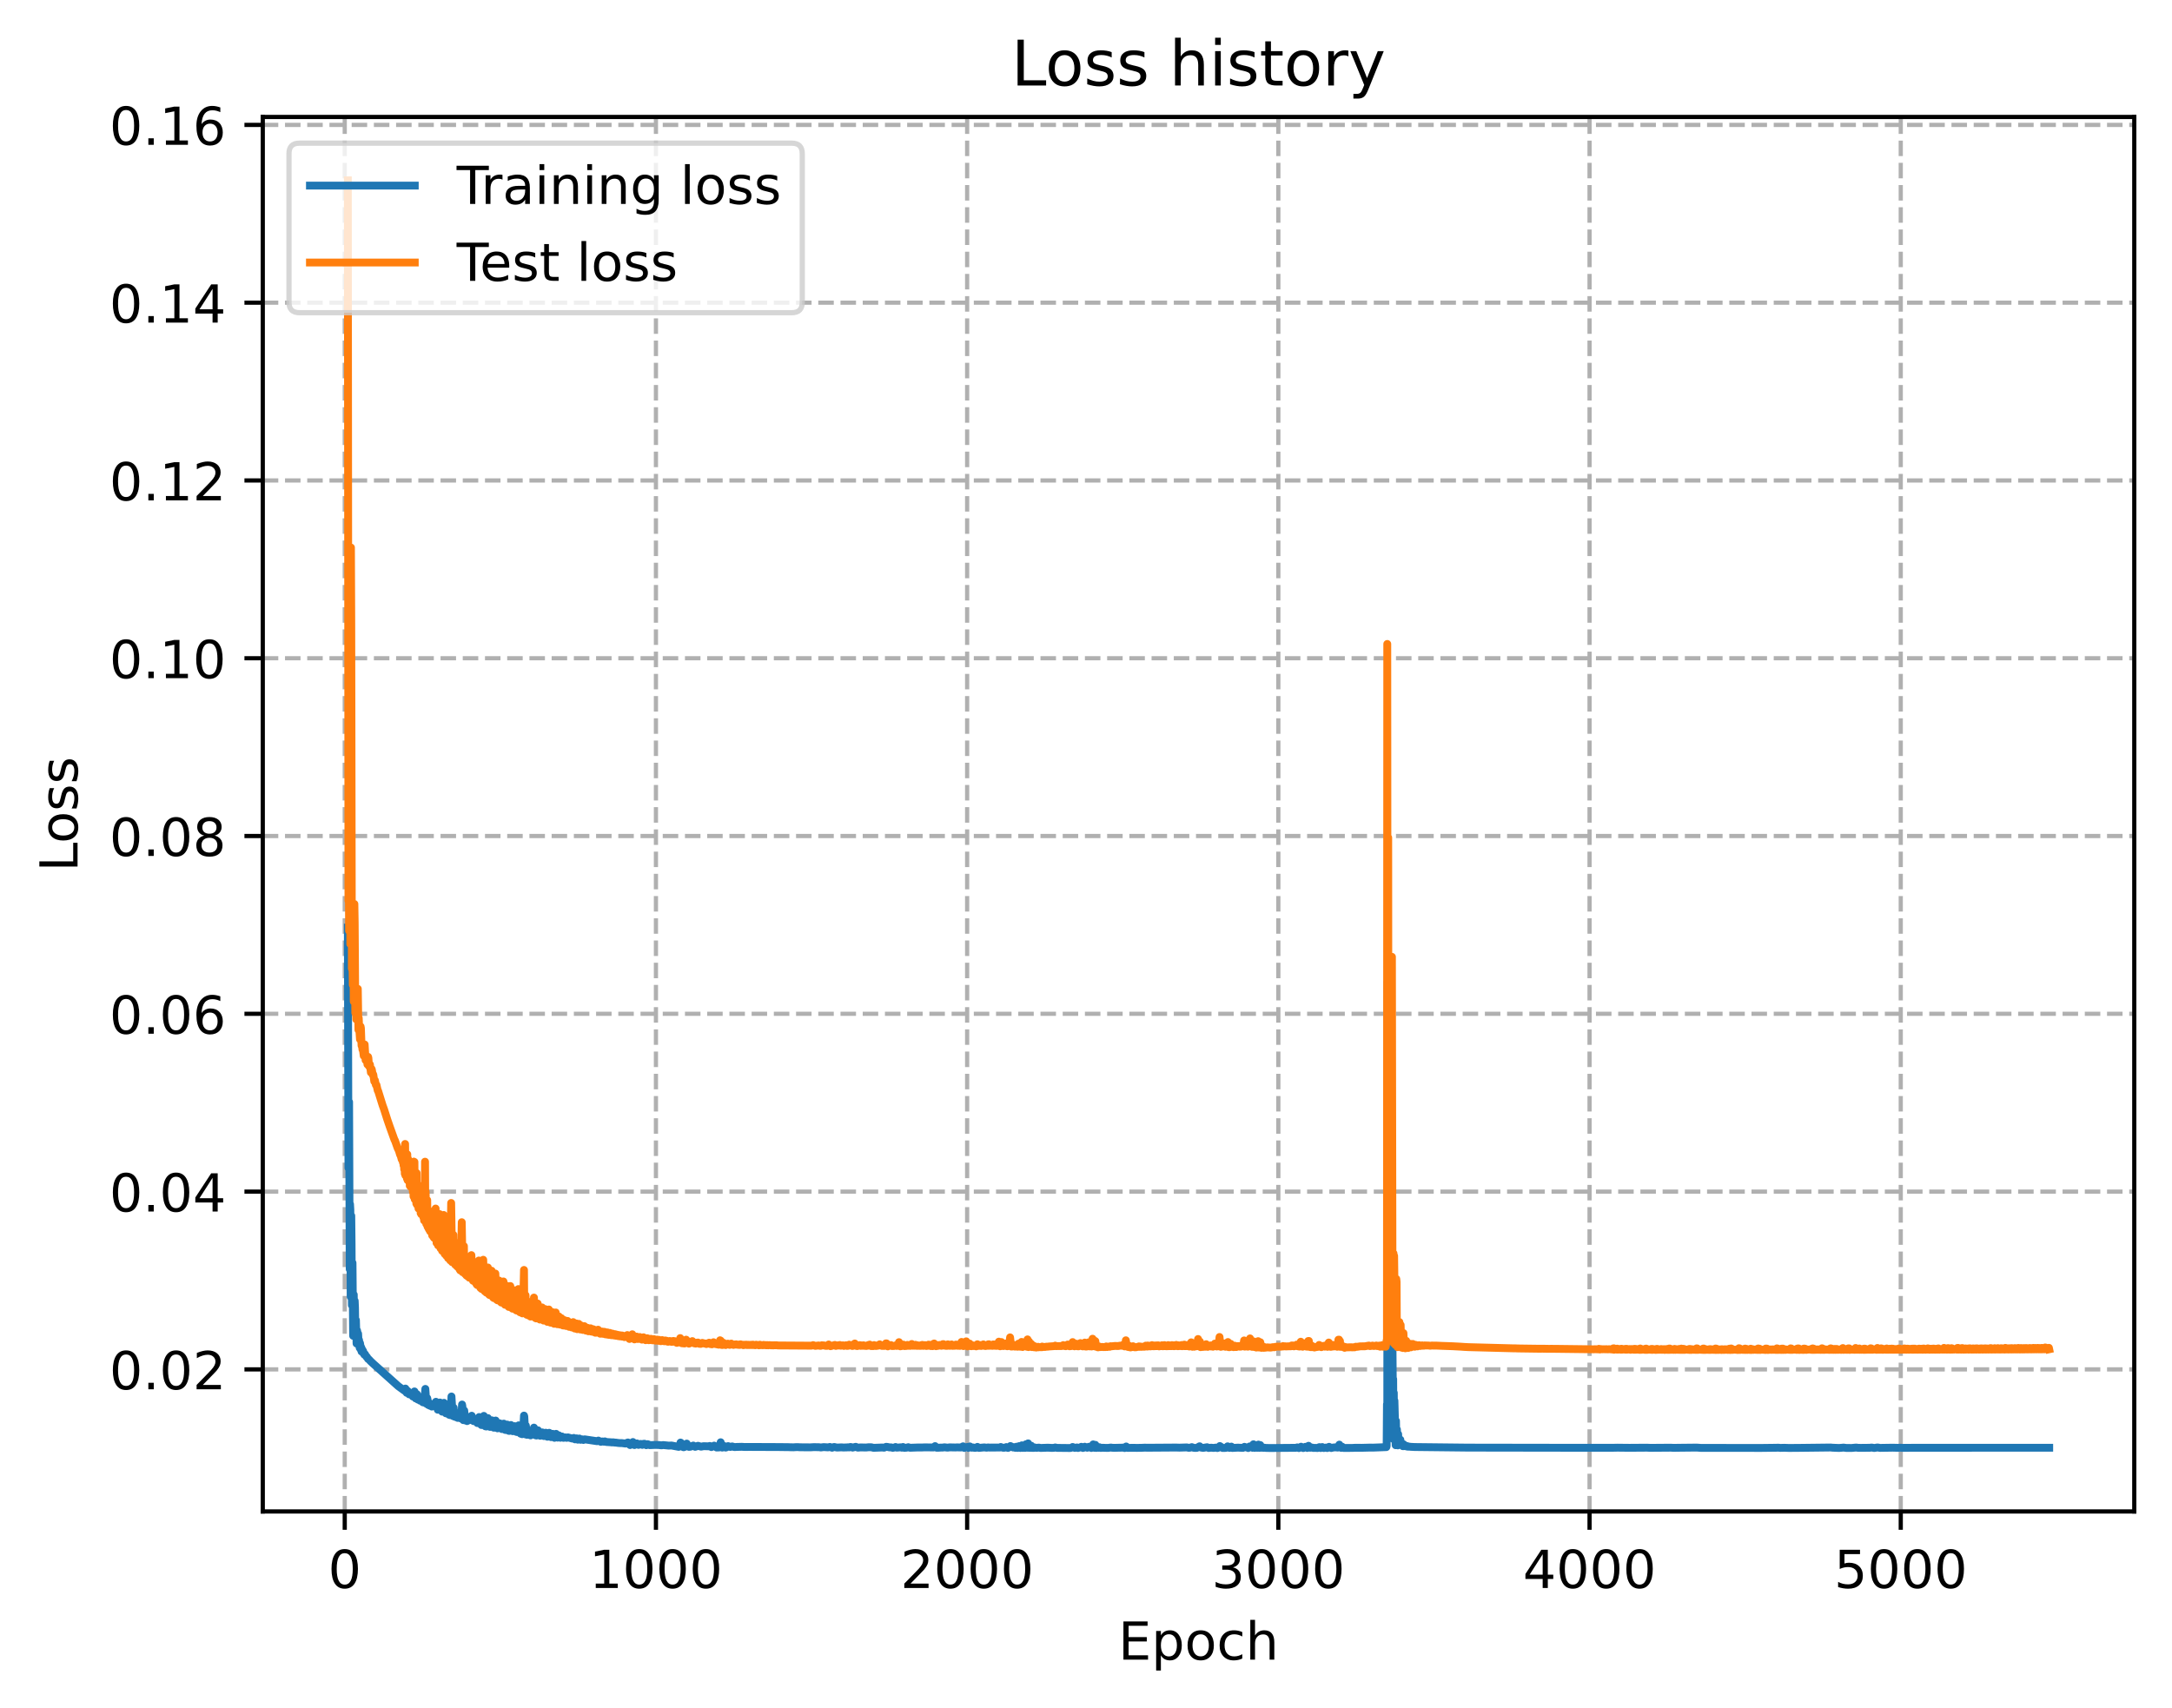 <?xml version="1.0" encoding="utf-8" standalone="no"?>
<!DOCTYPE svg PUBLIC "-//W3C//DTD SVG 1.1//EN"
  "http://www.w3.org/Graphics/SVG/1.1/DTD/svg11.dtd">
<!-- Created with matplotlib (https://matplotlib.org/) -->
<svg height="325.986pt" version="1.1" viewBox="0 0 414.464 325.986" width="414.464pt" xmlns="http://www.w3.org/2000/svg" xmlns:xlink="http://www.w3.org/1999/xlink">
 <defs>
  <style type="text/css">
*{stroke-linecap:butt;stroke-linejoin:round;}
  </style>
 </defs>
 <g id="figure_1">
  <g id="patch_1">
   <path d="M 0 325.986 
L 414.464 325.986 
L 414.464 0 
L 0 0 
z
" style="fill:#ffffff;"/>
  </g>
  <g id="axes_1">
   <g id="patch_2">
    <path d="M 50.144 288.43 
L 407.264 288.43 
L 407.264 22.318 
L 50.144 22.318 
z
" style="fill:#ffffff;"/>
   </g>
   <g id="matplotlib.axis_1">
    <g id="xtick_1">
     <g id="line2d_1">
      <path clip-path="url(#p2e368e07bf)" d="M 65.783 288.43 
L 65.783 22.318 
" style="fill:none;stroke:#b0b0b0;stroke-dasharray:2.96,1.28;stroke-dashoffset:0;stroke-width:0.8;"/>
     </g>
     <g id="line2d_2">
      <defs>
       <path d="M 0 0 
L 0 3.5 
" id="mde4d8cebe2" style="stroke:#000000;stroke-width:0.8;"/>
      </defs>
      <g>
       <use style="stroke:#000000;stroke-width:0.8;" x="65.783" xlink:href="#mde4d8cebe2" y="288.43"/>
      </g>
     </g>
     <g id="text_1">
      <!-- 0 -->
      <defs>
       <path d="M 31.781 66.406 
Q 24.172 66.406 20.328 58.906 
Q 16.5 51.422 16.5 36.375 
Q 16.5 21.391 20.328 13.891 
Q 24.172 6.391 31.781 6.391 
Q 39.453 6.391 43.281 13.891 
Q 47.125 21.391 47.125 36.375 
Q 47.125 51.422 43.281 58.906 
Q 39.453 66.406 31.781 66.406 
z
M 31.781 74.219 
Q 44.047 74.219 50.516 64.516 
Q 56.984 54.828 56.984 36.375 
Q 56.984 17.969 50.516 8.266 
Q 44.047 -1.422 31.781 -1.422 
Q 19.531 -1.422 13.062 8.266 
Q 6.594 17.969 6.594 36.375 
Q 6.594 54.828 13.062 64.516 
Q 19.531 74.219 31.781 74.219 
z
" id="DejaVuSans-48"/>
      </defs>
      <g transform="translate(62.601 303.029)scale(0.1 -0.1)">
       <use xlink:href="#DejaVuSans-48"/>
      </g>
     </g>
    </g>
    <g id="xtick_2">
     <g id="line2d_3">
      <path clip-path="url(#p2e368e07bf)" d="M 125.167 288.43 
L 125.167 22.318 
" style="fill:none;stroke:#b0b0b0;stroke-dasharray:2.96,1.28;stroke-dashoffset:0;stroke-width:0.8;"/>
     </g>
     <g id="line2d_4">
      <g>
       <use style="stroke:#000000;stroke-width:0.8;" x="125.167" xlink:href="#mde4d8cebe2" y="288.43"/>
      </g>
     </g>
     <g id="text_2">
      <!-- 1000 -->
      <defs>
       <path d="M 12.406 8.297 
L 28.516 8.297 
L 28.516 63.922 
L 10.984 60.406 
L 10.984 69.391 
L 28.422 72.906 
L 38.281 72.906 
L 38.281 8.297 
L 54.391 8.297 
L 54.391 0 
L 12.406 0 
z
" id="DejaVuSans-49"/>
      </defs>
      <g transform="translate(112.442 303.029)scale(0.1 -0.1)">
       <use xlink:href="#DejaVuSans-49"/>
       <use x="63.623" xlink:href="#DejaVuSans-48"/>
       <use x="127.246" xlink:href="#DejaVuSans-48"/>
       <use x="190.869" xlink:href="#DejaVuSans-48"/>
      </g>
     </g>
    </g>
    <g id="xtick_3">
     <g id="line2d_5">
      <path clip-path="url(#p2e368e07bf)" d="M 184.551 288.43 
L 184.551 22.318 
" style="fill:none;stroke:#b0b0b0;stroke-dasharray:2.96,1.28;stroke-dashoffset:0;stroke-width:0.8;"/>
     </g>
     <g id="line2d_6">
      <g>
       <use style="stroke:#000000;stroke-width:0.8;" x="184.551" xlink:href="#mde4d8cebe2" y="288.43"/>
      </g>
     </g>
     <g id="text_3">
      <!-- 2000 -->
      <defs>
       <path d="M 19.188 8.297 
L 53.609 8.297 
L 53.609 0 
L 7.328 0 
L 7.328 8.297 
Q 12.938 14.109 22.625 23.891 
Q 32.328 33.688 34.812 36.531 
Q 39.547 41.844 41.422 45.531 
Q 43.312 49.219 43.312 52.781 
Q 43.312 58.594 39.234 62.25 
Q 35.156 65.922 28.609 65.922 
Q 23.969 65.922 18.812 64.312 
Q 13.672 62.703 7.812 59.422 
L 7.812 69.391 
Q 13.766 71.781 18.938 73 
Q 24.125 74.219 28.422 74.219 
Q 39.75 74.219 46.484 68.547 
Q 53.219 62.891 53.219 53.422 
Q 53.219 48.922 51.531 44.891 
Q 49.859 40.875 45.406 35.406 
Q 44.188 33.984 37.641 27.219 
Q 31.109 20.453 19.188 8.297 
z
" id="DejaVuSans-50"/>
      </defs>
      <g transform="translate(171.826 303.029)scale(0.1 -0.1)">
       <use xlink:href="#DejaVuSans-50"/>
       <use x="63.623" xlink:href="#DejaVuSans-48"/>
       <use x="127.246" xlink:href="#DejaVuSans-48"/>
       <use x="190.869" xlink:href="#DejaVuSans-48"/>
      </g>
     </g>
    </g>
    <g id="xtick_4">
     <g id="line2d_7">
      <path clip-path="url(#p2e368e07bf)" d="M 243.936 288.43 
L 243.936 22.318 
" style="fill:none;stroke:#b0b0b0;stroke-dasharray:2.96,1.28;stroke-dashoffset:0;stroke-width:0.8;"/>
     </g>
     <g id="line2d_8">
      <g>
       <use style="stroke:#000000;stroke-width:0.8;" x="243.936" xlink:href="#mde4d8cebe2" y="288.43"/>
      </g>
     </g>
     <g id="text_4">
      <!-- 3000 -->
      <defs>
       <path d="M 40.578 39.312 
Q 47.656 37.797 51.625 33 
Q 55.609 28.219 55.609 21.188 
Q 55.609 10.406 48.188 4.484 
Q 40.766 -1.422 27.094 -1.422 
Q 22.516 -1.422 17.656 -0.516 
Q 12.797 0.391 7.625 2.203 
L 7.625 11.719 
Q 11.719 9.328 16.594 8.109 
Q 21.484 6.891 26.812 6.891 
Q 36.078 6.891 40.938 10.547 
Q 45.797 14.203 45.797 21.188 
Q 45.797 27.641 41.281 31.266 
Q 36.766 34.906 28.719 34.906 
L 20.219 34.906 
L 20.219 43.016 
L 29.109 43.016 
Q 36.375 43.016 40.234 45.922 
Q 44.094 48.828 44.094 54.297 
Q 44.094 59.906 40.109 62.906 
Q 36.141 65.922 28.719 65.922 
Q 24.656 65.922 20.016 65.031 
Q 15.375 64.156 9.812 62.312 
L 9.812 71.094 
Q 15.438 72.656 20.344 73.438 
Q 25.25 74.219 29.594 74.219 
Q 40.828 74.219 47.359 69.109 
Q 53.906 64.016 53.906 55.328 
Q 53.906 49.266 50.438 45.094 
Q 46.969 40.922 40.578 39.312 
z
" id="DejaVuSans-51"/>
      </defs>
      <g transform="translate(231.211 303.029)scale(0.1 -0.1)">
       <use xlink:href="#DejaVuSans-51"/>
       <use x="63.623" xlink:href="#DejaVuSans-48"/>
       <use x="127.246" xlink:href="#DejaVuSans-48"/>
       <use x="190.869" xlink:href="#DejaVuSans-48"/>
      </g>
     </g>
    </g>
    <g id="xtick_5">
     <g id="line2d_9">
      <path clip-path="url(#p2e368e07bf)" d="M 303.32 288.43 
L 303.32 22.318 
" style="fill:none;stroke:#b0b0b0;stroke-dasharray:2.96,1.28;stroke-dashoffset:0;stroke-width:0.8;"/>
     </g>
     <g id="line2d_10">
      <g>
       <use style="stroke:#000000;stroke-width:0.8;" x="303.32" xlink:href="#mde4d8cebe2" y="288.43"/>
      </g>
     </g>
     <g id="text_5">
      <!-- 4000 -->
      <defs>
       <path d="M 37.797 64.312 
L 12.891 25.391 
L 37.797 25.391 
z
M 35.203 72.906 
L 47.609 72.906 
L 47.609 25.391 
L 58.016 25.391 
L 58.016 17.188 
L 47.609 17.188 
L 47.609 0 
L 37.797 0 
L 37.797 17.188 
L 4.891 17.188 
L 4.891 26.703 
z
" id="DejaVuSans-52"/>
      </defs>
      <g transform="translate(290.595 303.029)scale(0.1 -0.1)">
       <use xlink:href="#DejaVuSans-52"/>
       <use x="63.623" xlink:href="#DejaVuSans-48"/>
       <use x="127.246" xlink:href="#DejaVuSans-48"/>
       <use x="190.869" xlink:href="#DejaVuSans-48"/>
      </g>
     </g>
    </g>
    <g id="xtick_6">
     <g id="line2d_11">
      <path clip-path="url(#p2e368e07bf)" d="M 362.705 288.43 
L 362.705 22.318 
" style="fill:none;stroke:#b0b0b0;stroke-dasharray:2.96,1.28;stroke-dashoffset:0;stroke-width:0.8;"/>
     </g>
     <g id="line2d_12">
      <g>
       <use style="stroke:#000000;stroke-width:0.8;" x="362.705" xlink:href="#mde4d8cebe2" y="288.43"/>
      </g>
     </g>
     <g id="text_6">
      <!-- 5000 -->
      <defs>
       <path d="M 10.797 72.906 
L 49.516 72.906 
L 49.516 64.594 
L 19.828 64.594 
L 19.828 46.734 
Q 21.969 47.469 24.109 47.828 
Q 26.266 48.188 28.422 48.188 
Q 40.625 48.188 47.75 41.5 
Q 54.891 34.812 54.891 23.391 
Q 54.891 11.625 47.562 5.094 
Q 40.234 -1.422 26.906 -1.422 
Q 22.312 -1.422 17.547 -0.641 
Q 12.797 0.141 7.719 1.703 
L 7.719 11.625 
Q 12.109 9.234 16.797 8.062 
Q 21.484 6.891 26.703 6.891 
Q 35.156 6.891 40.078 11.328 
Q 45.016 15.766 45.016 23.391 
Q 45.016 31 40.078 35.438 
Q 35.156 39.891 26.703 39.891 
Q 22.75 39.891 18.812 39.016 
Q 14.891 38.141 10.797 36.281 
z
" id="DejaVuSans-53"/>
      </defs>
      <g transform="translate(349.98 303.029)scale(0.1 -0.1)">
       <use xlink:href="#DejaVuSans-53"/>
       <use x="63.623" xlink:href="#DejaVuSans-48"/>
       <use x="127.246" xlink:href="#DejaVuSans-48"/>
       <use x="190.869" xlink:href="#DejaVuSans-48"/>
      </g>
     </g>
    </g>
    <g id="text_7">
     <!-- Epoch -->
     <defs>
      <path d="M 9.812 72.906 
L 55.906 72.906 
L 55.906 64.594 
L 19.672 64.594 
L 19.672 43.016 
L 54.391 43.016 
L 54.391 34.719 
L 19.672 34.719 
L 19.672 8.297 
L 56.781 8.297 
L 56.781 0 
L 9.812 0 
z
" id="DejaVuSans-69"/>
      <path d="M 18.109 8.203 
L 18.109 -20.797 
L 9.078 -20.797 
L 9.078 54.688 
L 18.109 54.688 
L 18.109 46.391 
Q 20.953 51.266 25.266 53.625 
Q 29.594 56 35.594 56 
Q 45.562 56 51.781 48.094 
Q 58.016 40.188 58.016 27.297 
Q 58.016 14.406 51.781 6.484 
Q 45.562 -1.422 35.594 -1.422 
Q 29.594 -1.422 25.266 0.953 
Q 20.953 3.328 18.109 8.203 
z
M 48.688 27.297 
Q 48.688 37.203 44.609 42.844 
Q 40.531 48.484 33.406 48.484 
Q 26.266 48.484 22.188 42.844 
Q 18.109 37.203 18.109 27.297 
Q 18.109 17.391 22.188 11.75 
Q 26.266 6.109 33.406 6.109 
Q 40.531 6.109 44.609 11.75 
Q 48.688 17.391 48.688 27.297 
z
" id="DejaVuSans-112"/>
      <path d="M 30.609 48.391 
Q 23.391 48.391 19.188 42.75 
Q 14.984 37.109 14.984 27.297 
Q 14.984 17.484 19.156 11.844 
Q 23.344 6.203 30.609 6.203 
Q 37.797 6.203 41.984 11.859 
Q 46.188 17.531 46.188 27.297 
Q 46.188 37.016 41.984 42.703 
Q 37.797 48.391 30.609 48.391 
z
M 30.609 56 
Q 42.328 56 49.016 48.375 
Q 55.719 40.766 55.719 27.297 
Q 55.719 13.875 49.016 6.219 
Q 42.328 -1.422 30.609 -1.422 
Q 18.844 -1.422 12.172 6.219 
Q 5.516 13.875 5.516 27.297 
Q 5.516 40.766 12.172 48.375 
Q 18.844 56 30.609 56 
z
" id="DejaVuSans-111"/>
      <path d="M 48.781 52.594 
L 48.781 44.188 
Q 44.969 46.297 41.141 47.344 
Q 37.312 48.391 33.406 48.391 
Q 24.656 48.391 19.812 42.844 
Q 14.984 37.312 14.984 27.297 
Q 14.984 17.281 19.812 11.734 
Q 24.656 6.203 33.406 6.203 
Q 37.312 6.203 41.141 7.25 
Q 44.969 8.297 48.781 10.406 
L 48.781 2.094 
Q 45.016 0.344 40.984 -0.531 
Q 36.969 -1.422 32.422 -1.422 
Q 20.062 -1.422 12.781 6.344 
Q 5.516 14.109 5.516 27.297 
Q 5.516 40.672 12.859 48.328 
Q 20.219 56 33.016 56 
Q 37.156 56 41.109 55.141 
Q 45.062 54.297 48.781 52.594 
z
" id="DejaVuSans-99"/>
      <path d="M 54.891 33.016 
L 54.891 0 
L 45.906 0 
L 45.906 32.719 
Q 45.906 40.484 42.875 44.328 
Q 39.844 48.188 33.797 48.188 
Q 26.516 48.188 22.312 43.547 
Q 18.109 38.922 18.109 30.906 
L 18.109 0 
L 9.078 0 
L 9.078 75.984 
L 18.109 75.984 
L 18.109 46.188 
Q 21.344 51.125 25.703 53.562 
Q 30.078 56 35.797 56 
Q 45.219 56 50.047 50.172 
Q 54.891 44.344 54.891 33.016 
z
" id="DejaVuSans-104"/>
     </defs>
     <g transform="translate(213.393 316.707)scale(0.1 -0.1)">
      <use xlink:href="#DejaVuSans-69"/>
      <use x="63.184" xlink:href="#DejaVuSans-112"/>
      <use x="126.66" xlink:href="#DejaVuSans-111"/>
      <use x="187.842" xlink:href="#DejaVuSans-99"/>
      <use x="242.822" xlink:href="#DejaVuSans-104"/>
     </g>
    </g>
   </g>
   <g id="matplotlib.axis_2">
    <g id="ytick_1">
     <g id="line2d_13">
      <path clip-path="url(#p2e368e07bf)" d="M 50.144 261.315 
L 407.264 261.315 
" style="fill:none;stroke:#b0b0b0;stroke-dasharray:2.96,1.28;stroke-dashoffset:0;stroke-width:0.8;"/>
     </g>
     <g id="line2d_14">
      <defs>
       <path d="M 0 0 
L -3.5 0 
" id="m70afcea646" style="stroke:#000000;stroke-width:0.8;"/>
      </defs>
      <g>
       <use style="stroke:#000000;stroke-width:0.8;" x="50.144" xlink:href="#m70afcea646" y="261.315"/>
      </g>
     </g>
     <g id="text_8">
      <!-- 0.02 -->
      <defs>
       <path d="M 10.688 12.406 
L 21 12.406 
L 21 0 
L 10.688 0 
z
" id="DejaVuSans-46"/>
      </defs>
      <g transform="translate(20.878 265.114)scale(0.1 -0.1)">
       <use xlink:href="#DejaVuSans-48"/>
       <use x="63.623" xlink:href="#DejaVuSans-46"/>
       <use x="95.41" xlink:href="#DejaVuSans-48"/>
       <use x="159.033" xlink:href="#DejaVuSans-50"/>
      </g>
     </g>
    </g>
    <g id="ytick_2">
     <g id="line2d_15">
      <path clip-path="url(#p2e368e07bf)" d="M 50.144 227.389 
L 407.264 227.389 
" style="fill:none;stroke:#b0b0b0;stroke-dasharray:2.96,1.28;stroke-dashoffset:0;stroke-width:0.8;"/>
     </g>
     <g id="line2d_16">
      <g>
       <use style="stroke:#000000;stroke-width:0.8;" x="50.144" xlink:href="#m70afcea646" y="227.389"/>
      </g>
     </g>
     <g id="text_9">
      <!-- 0.04 -->
      <g transform="translate(20.878 231.188)scale(0.1 -0.1)">
       <use xlink:href="#DejaVuSans-48"/>
       <use x="63.623" xlink:href="#DejaVuSans-46"/>
       <use x="95.41" xlink:href="#DejaVuSans-48"/>
       <use x="159.033" xlink:href="#DejaVuSans-52"/>
      </g>
     </g>
    </g>
    <g id="ytick_3">
     <g id="line2d_17">
      <path clip-path="url(#p2e368e07bf)" d="M 50.144 193.463 
L 407.264 193.463 
" style="fill:none;stroke:#b0b0b0;stroke-dasharray:2.96,1.28;stroke-dashoffset:0;stroke-width:0.8;"/>
     </g>
     <g id="line2d_18">
      <g>
       <use style="stroke:#000000;stroke-width:0.8;" x="50.144" xlink:href="#m70afcea646" y="193.463"/>
      </g>
     </g>
     <g id="text_10">
      <!-- 0.06 -->
      <defs>
       <path d="M 33.016 40.375 
Q 26.375 40.375 22.484 35.828 
Q 18.609 31.297 18.609 23.391 
Q 18.609 15.531 22.484 10.953 
Q 26.375 6.391 33.016 6.391 
Q 39.656 6.391 43.531 10.953 
Q 47.406 15.531 47.406 23.391 
Q 47.406 31.297 43.531 35.828 
Q 39.656 40.375 33.016 40.375 
z
M 52.594 71.297 
L 52.594 62.312 
Q 48.875 64.062 45.094 64.984 
Q 41.312 65.922 37.594 65.922 
Q 27.828 65.922 22.672 59.328 
Q 17.531 52.734 16.797 39.406 
Q 19.672 43.656 24.016 45.922 
Q 28.375 48.188 33.594 48.188 
Q 44.578 48.188 50.953 41.516 
Q 57.328 34.859 57.328 23.391 
Q 57.328 12.156 50.688 5.359 
Q 44.047 -1.422 33.016 -1.422 
Q 20.359 -1.422 13.672 8.266 
Q 6.984 17.969 6.984 36.375 
Q 6.984 53.656 15.188 63.938 
Q 23.391 74.219 37.203 74.219 
Q 40.922 74.219 44.703 73.484 
Q 48.484 72.75 52.594 71.297 
z
" id="DejaVuSans-54"/>
      </defs>
      <g transform="translate(20.878 197.262)scale(0.1 -0.1)">
       <use xlink:href="#DejaVuSans-48"/>
       <use x="63.623" xlink:href="#DejaVuSans-46"/>
       <use x="95.41" xlink:href="#DejaVuSans-48"/>
       <use x="159.033" xlink:href="#DejaVuSans-54"/>
      </g>
     </g>
    </g>
    <g id="ytick_4">
     <g id="line2d_19">
      <path clip-path="url(#p2e368e07bf)" d="M 50.144 159.537 
L 407.264 159.537 
" style="fill:none;stroke:#b0b0b0;stroke-dasharray:2.96,1.28;stroke-dashoffset:0;stroke-width:0.8;"/>
     </g>
     <g id="line2d_20">
      <g>
       <use style="stroke:#000000;stroke-width:0.8;" x="50.144" xlink:href="#m70afcea646" y="159.537"/>
      </g>
     </g>
     <g id="text_11">
      <!-- 0.08 -->
      <defs>
       <path d="M 31.781 34.625 
Q 24.75 34.625 20.719 30.859 
Q 16.703 27.094 16.703 20.516 
Q 16.703 13.922 20.719 10.156 
Q 24.75 6.391 31.781 6.391 
Q 38.812 6.391 42.859 10.172 
Q 46.922 13.969 46.922 20.516 
Q 46.922 27.094 42.891 30.859 
Q 38.875 34.625 31.781 34.625 
z
M 21.922 38.812 
Q 15.578 40.375 12.031 44.719 
Q 8.5 49.078 8.5 55.328 
Q 8.5 64.062 14.719 69.141 
Q 20.953 74.219 31.781 74.219 
Q 42.672 74.219 48.875 69.141 
Q 55.078 64.062 55.078 55.328 
Q 55.078 49.078 51.531 44.719 
Q 48 40.375 41.703 38.812 
Q 48.828 37.156 52.797 32.312 
Q 56.781 27.484 56.781 20.516 
Q 56.781 9.906 50.312 4.234 
Q 43.844 -1.422 31.781 -1.422 
Q 19.734 -1.422 13.25 4.234 
Q 6.781 9.906 6.781 20.516 
Q 6.781 27.484 10.781 32.312 
Q 14.797 37.156 21.922 38.812 
z
M 18.312 54.391 
Q 18.312 48.734 21.844 45.562 
Q 25.391 42.391 31.781 42.391 
Q 38.141 42.391 41.719 45.562 
Q 45.312 48.734 45.312 54.391 
Q 45.312 60.062 41.719 63.234 
Q 38.141 66.406 31.781 66.406 
Q 25.391 66.406 21.844 63.234 
Q 18.312 60.062 18.312 54.391 
z
" id="DejaVuSans-56"/>
      </defs>
      <g transform="translate(20.878 163.336)scale(0.1 -0.1)">
       <use xlink:href="#DejaVuSans-48"/>
       <use x="63.623" xlink:href="#DejaVuSans-46"/>
       <use x="95.41" xlink:href="#DejaVuSans-48"/>
       <use x="159.033" xlink:href="#DejaVuSans-56"/>
      </g>
     </g>
    </g>
    <g id="ytick_5">
     <g id="line2d_21">
      <path clip-path="url(#p2e368e07bf)" d="M 50.144 125.611 
L 407.264 125.611 
" style="fill:none;stroke:#b0b0b0;stroke-dasharray:2.96,1.28;stroke-dashoffset:0;stroke-width:0.8;"/>
     </g>
     <g id="line2d_22">
      <g>
       <use style="stroke:#000000;stroke-width:0.8;" x="50.144" xlink:href="#m70afcea646" y="125.611"/>
      </g>
     </g>
     <g id="text_12">
      <!-- 0.10 -->
      <g transform="translate(20.878 129.41)scale(0.1 -0.1)">
       <use xlink:href="#DejaVuSans-48"/>
       <use x="63.623" xlink:href="#DejaVuSans-46"/>
       <use x="95.41" xlink:href="#DejaVuSans-49"/>
       <use x="159.033" xlink:href="#DejaVuSans-48"/>
      </g>
     </g>
    </g>
    <g id="ytick_6">
     <g id="line2d_23">
      <path clip-path="url(#p2e368e07bf)" d="M 50.144 91.685 
L 407.264 91.685 
" style="fill:none;stroke:#b0b0b0;stroke-dasharray:2.96,1.28;stroke-dashoffset:0;stroke-width:0.8;"/>
     </g>
     <g id="line2d_24">
      <g>
       <use style="stroke:#000000;stroke-width:0.8;" x="50.144" xlink:href="#m70afcea646" y="91.685"/>
      </g>
     </g>
     <g id="text_13">
      <!-- 0.12 -->
      <g transform="translate(20.878 95.485)scale(0.1 -0.1)">
       <use xlink:href="#DejaVuSans-48"/>
       <use x="63.623" xlink:href="#DejaVuSans-46"/>
       <use x="95.41" xlink:href="#DejaVuSans-49"/>
       <use x="159.033" xlink:href="#DejaVuSans-50"/>
      </g>
     </g>
    </g>
    <g id="ytick_7">
     <g id="line2d_25">
      <path clip-path="url(#p2e368e07bf)" d="M 50.144 57.76 
L 407.264 57.76 
" style="fill:none;stroke:#b0b0b0;stroke-dasharray:2.96,1.28;stroke-dashoffset:0;stroke-width:0.8;"/>
     </g>
     <g id="line2d_26">
      <g>
       <use style="stroke:#000000;stroke-width:0.8;" x="50.144" xlink:href="#m70afcea646" y="57.76"/>
      </g>
     </g>
     <g id="text_14">
      <!-- 0.14 -->
      <g transform="translate(20.878 61.559)scale(0.1 -0.1)">
       <use xlink:href="#DejaVuSans-48"/>
       <use x="63.623" xlink:href="#DejaVuSans-46"/>
       <use x="95.41" xlink:href="#DejaVuSans-49"/>
       <use x="159.033" xlink:href="#DejaVuSans-52"/>
      </g>
     </g>
    </g>
    <g id="ytick_8">
     <g id="line2d_27">
      <path clip-path="url(#p2e368e07bf)" d="M 50.144 23.834 
L 407.264 23.834 
" style="fill:none;stroke:#b0b0b0;stroke-dasharray:2.96,1.28;stroke-dashoffset:0;stroke-width:0.8;"/>
     </g>
     <g id="line2d_28">
      <g>
       <use style="stroke:#000000;stroke-width:0.8;" x="50.144" xlink:href="#m70afcea646" y="23.834"/>
      </g>
     </g>
     <g id="text_15">
      <!-- 0.16 -->
      <g transform="translate(20.878 27.633)scale(0.1 -0.1)">
       <use xlink:href="#DejaVuSans-48"/>
       <use x="63.623" xlink:href="#DejaVuSans-46"/>
       <use x="95.41" xlink:href="#DejaVuSans-49"/>
       <use x="159.033" xlink:href="#DejaVuSans-54"/>
      </g>
     </g>
    </g>
    <g id="text_16">
     <!-- Loss -->
     <defs>
      <path d="M 9.812 72.906 
L 19.672 72.906 
L 19.672 8.297 
L 55.172 8.297 
L 55.172 0 
L 9.812 0 
z
" id="DejaVuSans-76"/>
      <path d="M 44.281 53.078 
L 44.281 44.578 
Q 40.484 46.531 36.375 47.5 
Q 32.281 48.484 27.875 48.484 
Q 21.188 48.484 17.844 46.438 
Q 14.5 44.391 14.5 40.281 
Q 14.5 37.156 16.891 35.375 
Q 19.281 33.594 26.516 31.984 
L 29.594 31.297 
Q 39.156 29.25 43.188 25.516 
Q 47.219 21.781 47.219 15.094 
Q 47.219 7.469 41.188 3.016 
Q 35.156 -1.422 24.609 -1.422 
Q 20.219 -1.422 15.453 -0.562 
Q 10.688 0.297 5.422 2 
L 5.422 11.281 
Q 10.406 8.688 15.234 7.391 
Q 20.062 6.109 24.812 6.109 
Q 31.156 6.109 34.562 8.281 
Q 37.984 10.453 37.984 14.406 
Q 37.984 18.062 35.516 20.016 
Q 33.062 21.969 24.703 23.781 
L 21.578 24.516 
Q 13.234 26.266 9.516 29.906 
Q 5.812 33.547 5.812 39.891 
Q 5.812 47.609 11.281 51.797 
Q 16.75 56 26.812 56 
Q 31.781 56 36.172 55.266 
Q 40.578 54.547 44.281 53.078 
z
" id="DejaVuSans-115"/>
     </defs>
     <g transform="translate(14.798 166.341)rotate(-90)scale(0.1 -0.1)">
      <use xlink:href="#DejaVuSans-76"/>
      <use x="53.963" xlink:href="#DejaVuSans-111"/>
      <use x="115.145" xlink:href="#DejaVuSans-115"/>
      <use x="167.244" xlink:href="#DejaVuSans-115"/>
     </g>
    </g>
   </g>
   <g id="line2d_29">
    <path clip-path="url(#p2e368e07bf)" d="M 66.376 177.014 
L 66.495 222.876 
L 66.555 210.994 
L 66.614 210.279 
L 66.733 242.2 
L 66.792 229.788 
L 66.852 230.843 
L 66.911 247.464 
L 66.97 246.337 
L 67.03 232.004 
L 67.089 237.342 
L 67.148 249.068 
L 67.208 244.998 
L 67.267 240.997 
L 67.386 254.908 
L 67.505 247.056 
L 67.564 252.651 
L 67.624 251.802 
L 67.683 248.242 
L 67.742 249.559 
L 67.802 253.814 
L 67.861 253.727 
L 67.92 251.907 
L 68.039 256.382 
L 68.099 253.82 
L 68.158 253.981 
L 68.217 256.095 
L 68.277 255.011 
L 68.336 254.511 
L 68.455 256.691 
L 68.514 255.72 
L 68.633 257.223 
L 68.692 256.297 
L 68.752 256.651 
L 68.811 257.482 
L 68.871 257.077 
L 68.93 257.114 
L 68.989 257.914 
L 69.049 257.772 
L 69.108 257.508 
L 69.168 257.992 
L 69.227 257.913 
L 69.286 257.807 
L 69.405 258.325 
L 69.464 258.23 
L 69.524 258.499 
L 69.583 258.469 
L 69.643 258.414 
L 69.821 258.742 
L 69.94 258.924 
L 69.999 258.918 
L 70.236 259.319 
L 70.355 259.371 
L 70.712 259.757 
L 71.187 260.206 
L 75.997 264.519 
L 77.184 265.386 
L 77.363 264.977 
L 77.422 265.088 
L 77.6 265.787 
L 77.66 265.721 
L 77.778 265.422 
L 77.838 265.503 
L 78.075 266.078 
L 78.313 265.852 
L 78.788 266.499 
L 78.907 266.328 
L 79.085 265.523 
L 79.144 265.63 
L 79.322 266.858 
L 79.441 266.456 
L 79.56 266.06 
L 79.738 267.075 
L 79.916 266.476 
L 79.976 266.588 
L 80.154 267.286 
L 80.391 266.972 
L 80.688 267.598 
L 80.866 267.636 
L 80.985 267.407 
L 81.163 265.044 
L 81.223 265.842 
L 81.341 267.856 
L 81.401 267.84 
L 81.52 266.797 
L 81.579 267.045 
L 81.698 268.089 
L 81.876 267.696 
L 81.995 268.236 
L 82.054 268.149 
L 82.173 267.907 
L 82.41 268.417 
L 82.707 268.067 
L 82.767 268.111 
L 83.004 267.963 
L 83.182 267.499 
L 83.539 269.017 
L 83.657 268.88 
L 83.954 267.639 
L 84.014 267.991 
L 84.37 269.383 
L 84.489 269.244 
L 84.667 268.183 
L 84.726 267.699 
L 84.786 268.119 
L 85.083 269.697 
L 85.201 269.354 
L 85.379 268.367 
L 85.676 269.966 
L 85.855 270.032 
L 85.973 269.758 
L 86.092 268.102 
L 86.151 266.49 
L 86.211 267.514 
L 86.389 270.189 
L 86.567 268.633 
L 86.686 270.321 
L 86.745 270.11 
L 86.864 269.501 
L 86.983 270.424 
L 87.042 270.319 
L 87.161 269.763 
L 87.339 270.574 
L 87.399 270.5 
L 87.577 269.996 
L 87.874 270.657 
L 87.933 270.616 
L 88.052 269.968 
L 88.171 268.022 
L 88.23 268.372 
L 88.408 270.998 
L 88.467 270.725 
L 88.586 269.174 
L 88.764 271.056 
L 88.824 270.818 
L 88.943 270.259 
L 89.121 271.184 
L 89.18 271.161 
L 89.418 270.793 
L 89.655 270.981 
L 89.833 270.628 
L 90.011 270.162 
L 90.368 271.188 
L 90.546 270.971 
L 90.665 270.79 
L 90.724 270.838 
L 91.08 271.557 
L 91.199 271.465 
L 91.437 270.408 
L 91.496 270.564 
L 91.852 271.929 
L 91.971 271.933 
L 92.09 271.689 
L 92.327 270.191 
L 92.387 270.562 
L 92.624 272.183 
L 92.803 272.214 
L 92.921 271.927 
L 93.099 270.609 
L 93.159 270.769 
L 93.396 272.242 
L 93.515 272.294 
L 93.634 272.089 
L 93.871 271.04 
L 94.168 272.424 
L 94.287 272.448 
L 94.406 272.182 
L 94.584 271.08 
L 94.643 271.273 
L 94.94 272.569 
L 95.059 272.53 
L 95.237 271.934 
L 95.356 271.609 
L 95.772 272.705 
L 95.831 272.625 
L 95.95 272.248 
L 96.128 271.669 
L 96.366 272.852 
L 96.484 272.886 
L 96.663 272.332 
L 96.781 271.854 
L 96.9 272.423 
L 97.078 273.043 
L 97.197 273.058 
L 97.316 272.752 
L 97.494 271.932 
L 97.85 273.115 
L 97.969 273.039 
L 98.088 272.643 
L 98.207 272.147 
L 98.266 272.185 
L 98.503 273.232 
L 98.682 273.28 
L 98.8 273.082 
L 98.979 271.991 
L 99.038 272.18 
L 99.335 273.579 
L 99.632 273.685 
L 99.751 273.627 
L 99.81 273.441 
L 99.929 271.235 
L 99.988 270.132 
L 100.047 270.318 
L 100.226 273.711 
L 100.344 272.036 
L 100.404 272.494 
L 100.523 273.8 
L 100.582 273.631 
L 100.701 273.2 
L 100.879 273.808 
L 100.998 273.546 
L 101.057 273.611 
L 101.235 273.91 
L 101.77 273.105 
L 101.888 272.429 
L 101.948 272.54 
L 102.185 273.892 
L 102.363 273.937 
L 102.482 273.673 
L 102.66 272.944 
L 102.72 273.021 
L 103.076 273.987 
L 103.195 273.936 
L 103.492 273.346 
L 103.551 273.475 
L 103.789 274.041 
L 103.907 273.996 
L 104.145 273.403 
L 104.204 273.537 
L 104.442 274.168 
L 104.561 274.156 
L 104.739 273.583 
L 104.798 273.419 
L 104.858 273.487 
L 105.154 274.245 
L 105.273 274.141 
L 105.451 273.617 
L 105.511 273.659 
L 105.808 274.378 
L 105.926 274.177 
L 106.105 273.62 
L 106.402 274.343 
L 106.639 273.905 
L 106.698 273.978 
L 106.936 274.366 
L 106.995 274.327 
L 107.233 274.123 
L 107.53 274.383 
L 107.886 274.292 
L 108.124 274.385 
L 108.361 274.288 
L 109.193 274.518 
L 109.49 274.397 
L 109.727 274.671 
L 110.024 274.478 
L 110.262 274.735 
L 110.321 274.658 
L 110.558 274.512 
L 110.796 274.755 
L 111.093 274.666 
L 111.33 274.786 
L 111.568 274.666 
L 113.943 275.022 
L 114.181 274.902 
L 114.359 275 
L 114.656 275.143 
L 114.953 275.067 
L 115.25 275.118 
L 115.428 275.056 
L 115.666 275.168 
L 116.616 275.23 
L 116.794 275.262 
L 116.972 275.226 
L 117.269 275.278 
L 117.566 275.296 
L 117.982 275.358 
L 118.219 275.377 
L 118.635 275.378 
L 119.347 275.472 
L 119.644 275.327 
L 119.822 275.266 
L 120.06 275.602 
L 120.238 275.758 
L 120.416 275.628 
L 120.773 275.18 
L 121.07 275.759 
L 121.248 275.647 
L 121.545 275.443 
L 121.842 275.727 
L 122.257 275.54 
L 122.554 275.724 
L 122.792 275.522 
L 122.97 275.508 
L 123.326 275.785 
L 123.564 275.587 
L 123.742 275.643 
L 123.979 275.773 
L 125.048 275.732 
L 125.286 275.735 
L 125.523 275.747 
L 125.761 275.751 
L 125.998 275.786 
L 126.236 275.811 
L 126.533 275.754 
L 126.949 275.797 
L 127.305 275.832 
L 127.602 275.865 
L 128.136 275.843 
L 129.205 276.044 
L 129.502 276.101 
L 129.68 275.898 
L 129.858 275.281 
L 129.918 275.31 
L 130.155 276.059 
L 130.452 276.174 
L 130.749 276.066 
L 131.046 275.48 
L 131.105 275.617 
L 131.462 276.102 
L 131.759 276.073 
L 132.293 275.85 
L 132.649 276.095 
L 132.887 276.022 
L 133.184 275.896 
L 133.778 276.066 
L 134.253 275.971 
L 135.203 275.998 
L 135.441 275.929 
L 135.737 276.146 
L 135.975 276.037 
L 136.272 275.863 
L 136.747 276.226 
L 137.222 276.209 
L 137.341 276.013 
L 137.519 275.222 
L 137.816 276.243 
L 137.935 276.188 
L 138.172 275.934 
L 138.469 276.241 
L 138.707 276.159 
L 138.944 275.958 
L 139.36 276.12 
L 139.716 276.019 
L 140.132 276.143 
L 140.666 276.112 
L 141.023 276.105 
L 141.557 276.09 
L 142.092 276.126 
L 142.923 276.115 
L 148.802 276.14 
L 149.158 276.141 
L 149.752 276.154 
L 150.405 276.157 
L 150.762 276.172 
L 151.415 276.185 
L 151.89 276.152 
L 152.187 276.148 
L 152.662 276.178 
L 154.622 276.194 
L 154.978 276.171 
L 155.334 276.153 
L 155.928 276.163 
L 156.284 276.169 
L 156.641 276.216 
L 157.175 276.146 
L 158.007 276.198 
L 158.363 276.121 
L 158.779 276.269 
L 159.016 276.163 
L 159.194 276.124 
L 159.432 276.178 
L 159.729 276.233 
L 160.62 276.193 
L 160.916 276.228 
L 161.332 276.213 
L 161.629 276.207 
L 161.807 276.181 
L 162.045 276.209 
L 162.282 276.12 
L 162.46 276.154 
L 162.698 276.244 
L 163.292 276.092 
L 163.708 276.254 
L 164.183 276.205 
L 164.539 276.212 
L 165.252 276.227 
L 165.727 276.177 
L 166.261 276.176 
L 166.677 276.285 
L 168.34 276.222 
L 168.696 276.26 
L 169.111 276.088 
L 169.349 276.118 
L 169.765 276.212 
L 170.002 276.186 
L 170.359 276.29 
L 170.715 276.211 
L 170.893 276.129 
L 171.131 276.251 
L 171.903 276.187 
L 172.081 276.259 
L 172.318 276.125 
L 172.556 276.291 
L 172.971 276.259 
L 173.328 276.165 
L 173.625 276.275 
L 175.169 276.218 
L 175.941 276.219 
L 176.416 276.198 
L 178.138 276.211 
L 178.435 275.958 
L 178.732 276.267 
L 179.088 276.264 
L 179.504 276.238 
L 179.86 276.237 
L 180.216 276.184 
L 180.81 276.251 
L 181.226 276.195 
L 182.295 276.218 
L 182.651 276.199 
L 183.364 276.22 
L 183.779 275.996 
L 184.017 276.309 
L 184.611 276.11 
L 184.789 276.3 
L 184.967 276.136 
L 185.086 276.02 
L 185.442 276.265 
L 185.68 276.213 
L 185.977 276.3 
L 186.274 276.269 
L 186.511 276.103 
L 186.808 276.299 
L 187.818 276.203 
L 188.293 276.267 
L 188.53 276.206 
L 188.827 276.241 
L 189.124 276.229 
L 189.659 276.229 
L 190.787 276.226 
L 190.906 276.199 
L 190.965 276.125 
L 191.024 276.174 
L 191.44 276.277 
L 191.737 276.259 
L 192.034 276.14 
L 192.331 276.306 
L 192.568 276.198 
L 192.806 275.943 
L 193.34 276.225 
L 193.518 276.152 
L 193.756 276.288 
L 193.994 276.067 
L 194.172 276.308 
L 194.29 276.2 
L 194.469 275.961 
L 194.706 276.312 
L 194.825 276.217 
L 195.003 275.807 
L 195.181 276.301 
L 195.241 276.254 
L 195.359 275.878 
L 195.419 275.899 
L 195.597 276.3 
L 195.716 276.018 
L 195.775 275.606 
L 195.834 275.762 
L 196.013 276.267 
L 196.191 275.437 
L 196.31 276.28 
L 196.369 276.204 
L 196.488 275.792 
L 196.606 276.291 
L 196.666 276.254 
L 196.785 275.887 
L 196.963 276.3 
L 197.141 276.191 
L 197.26 276.305 
L 197.319 276.251 
L 197.438 276.21 
L 197.616 276.272 
L 197.854 276.289 
L 198.091 276.254 
L 198.269 276.246 
L 198.566 276.311 
L 199.932 276.26 
L 200.288 276.275 
L 200.645 276.302 
L 201.12 276.287 
L 201.357 276.217 
L 201.714 276.295 
L 204.208 276.321 
L 204.445 276.273 
L 204.683 276.122 
L 205.098 276.302 
L 205.514 276.212 
L 205.692 276.318 
L 206.167 276.191 
L 206.346 276.089 
L 206.642 276.314 
L 206.821 276.257 
L 206.999 276.075 
L 207.474 276.273 
L 207.771 276.085 
L 208.246 276.313 
L 208.365 276.191 
L 208.602 275.63 
L 208.84 276.287 
L 209.018 275.716 
L 209.077 275.891 
L 209.196 276.306 
L 209.255 276.229 
L 209.374 276.068 
L 209.612 276.279 
L 209.79 276.167 
L 210.027 276.307 
L 210.384 276.269 
L 210.859 276.292 
L 211.453 276.301 
L 211.987 276.228 
L 212.165 276.265 
L 212.581 276.292 
L 213.293 276.272 
L 214.125 276.256 
L 214.422 276.231 
L 214.6 276.327 
L 214.897 276.032 
L 215.134 276.296 
L 216.5 276.285 
L 216.857 276.297 
L 217.807 276.285 
L 218.46 276.252 
L 218.935 276.268 
L 223.923 276.234 
L 224.517 276.233 
L 225.052 276.252 
L 226.477 276.206 
L 226.833 276.286 
L 227.071 276.261 
L 227.427 276.152 
L 227.724 276.268 
L 228.021 276.306 
L 228.377 276.294 
L 228.912 275.989 
L 229.09 276.215 
L 229.565 276.301 
L 230.337 276.171 
L 230.634 276.316 
L 231.109 276.258 
L 231.584 276.309 
L 232 276.241 
L 232.297 276.328 
L 232.534 276.251 
L 232.772 275.945 
L 233.306 276.316 
L 233.9 276.302 
L 234.078 276.239 
L 234.256 276 
L 234.612 276.302 
L 234.969 276.055 
L 235.147 276.312 
L 236.216 276.249 
L 237.166 276.298 
L 237.463 276.095 
L 237.641 276.193 
L 237.76 276.194 
L 237.938 276.178 
L 238.176 276.325 
L 238.354 276.222 
L 238.472 276.015 
L 238.532 276.065 
L 238.651 276.011 
L 239.007 276.279 
L 239.185 275.609 
L 239.244 275.864 
L 239.423 276.299 
L 239.601 275.892 
L 239.66 275.769 
L 239.898 276.285 
L 239.957 276.267 
L 240.135 275.667 
L 240.195 275.714 
L 240.313 276.295 
L 240.373 276.157 
L 240.492 275.763 
L 240.729 276.276 
L 240.848 276.164 
L 240.907 276.221 
L 241.085 276.289 
L 241.264 276.26 
L 241.56 276.304 
L 242.392 276.323 
L 246.846 276.286 
L 247.261 276.292 
L 247.558 276.199 
L 247.855 276.332 
L 248.093 276.235 
L 248.271 276.073 
L 248.687 276.331 
L 248.984 276.203 
L 249.102 276.089 
L 249.459 276.31 
L 249.577 276.146 
L 249.696 275.899 
L 249.756 275.948 
L 249.993 276.271 
L 250.349 276.224 
L 250.587 276.311 
L 250.943 276.294 
L 251.418 276.323 
L 251.596 276.222 
L 251.775 276.153 
L 252.012 276.324 
L 252.19 276.193 
L 252.309 276.135 
L 252.606 276.324 
L 253.022 276.233 
L 253.259 276.331 
L 253.437 276.193 
L 253.616 276.091 
L 254.031 276.321 
L 254.328 276.241 
L 254.803 276.189 
L 255.278 276.239 
L 255.575 275.676 
L 255.931 276.296 
L 255.991 276.233 
L 256.11 276.071 
L 256.169 276.147 
L 256.407 276.31 
L 258.069 276.304 
L 258.604 276.274 
L 258.901 276.276 
L 259.851 276.281 
L 261.335 276.243 
L 261.989 276.248 
L 264.542 276.148 
L 264.602 275.968 
L 264.661 267.969 
L 264.72 272.977 
L 264.78 187.451 
L 264.839 238.385 
L 265.017 271.304 
L 265.077 250.673 
L 265.136 257.617 
L 265.195 269.425 
L 265.255 250.753 
L 265.314 270.464 
L 265.374 249.78 
L 265.433 267.217 
L 265.492 249.638 
L 265.552 254.646 
L 265.611 264.033 
L 265.671 251.607 
L 265.789 265.658 
L 265.849 263.167 
L 265.908 274.623 
L 265.967 265.785 
L 266.027 273.838 
L 266.086 267.298 
L 266.324 275.789 
L 266.383 271.148 
L 266.443 274.469 
L 266.502 272.704 
L 266.561 272.772 
L 266.739 275.818 
L 266.799 273.675 
L 266.858 275.044 
L 266.918 274.498 
L 266.977 274.801 
L 267.036 275.506 
L 267.096 274.84 
L 267.155 275.676 
L 267.215 274.733 
L 267.274 275.662 
L 267.333 275.207 
L 267.393 275.743 
L 267.452 275.576 
L 267.511 275.529 
L 267.571 275.69 
L 267.63 275.489 
L 267.69 275.968 
L 267.749 275.625 
L 267.808 275.974 
L 267.868 275.634 
L 267.927 275.929 
L 267.987 275.813 
L 268.046 275.96 
L 268.105 275.897 
L 268.283 275.923 
L 268.462 276.041 
L 268.521 275.948 
L 268.699 276.075 
L 268.877 276.046 
L 269.115 276.087 
L 269.946 276.132 
L 280.101 276.245 
L 302.133 276.279 
L 307.774 276.276 
L 308.665 276.257 
L 309.437 276.267 
L 310.921 276.282 
L 314.306 276.258 
L 314.9 276.289 
L 318.82 276.259 
L 319.354 276.29 
L 320.423 276.273 
L 323.748 276.239 
L 323.986 276.253 
L 324.58 276.299 
L 336.16 276.306 
L 338.951 276.273 
L 339.307 276.257 
L 339.723 276.298 
L 340.495 276.278 
L 341.386 276.31 
L 343.583 276.292 
L 349.343 276.224 
L 349.64 276.257 
L 350.056 276.277 
L 350.947 276.313 
L 351.54 276.265 
L 351.778 276.237 
L 352.312 276.308 
L 353.322 276.315 
L 354.035 276.246 
L 354.272 276.238 
L 354.569 276.289 
L 355.163 276.292 
L 356.826 276.275 
L 357.123 276.227 
L 357.657 276.318 
L 358.251 276.217 
L 358.429 276.242 
L 358.726 276.297 
L 361.161 276.259 
L 362.17 276.284 
L 362.586 276.266 
L 363.12 276.292 
L 365.496 276.274 
L 391.031 276.27 
L 391.031 276.27 
" style="fill:none;stroke:#1f77b4;stroke-linecap:square;stroke-width:1.5;"/>
   </g>
   <g id="line2d_30">
    <path clip-path="url(#p2e368e07bf)" d="M 66.376 34.414 
L 66.495 171.882 
L 66.555 165.913 
L 66.614 177.631 
L 66.733 131.97 
L 66.792 147.059 
L 66.852 180.146 
L 66.97 104.483 
L 67.03 118.621 
L 67.148 184.838 
L 67.208 179.332 
L 67.327 187.945 
L 67.386 179.592 
L 67.445 182.538 
L 67.505 191.112 
L 67.624 172.505 
L 67.683 176.057 
L 67.802 193.288 
L 67.861 189.763 
L 67.92 192.021 
L 67.98 194.522 
L 68.039 193.082 
L 68.158 194.665 
L 68.277 188.698 
L 68.396 196.524 
L 68.455 194.28 
L 68.514 195.667 
L 68.692 198.332 
L 68.752 197.96 
L 68.811 195.888 
L 68.871 196.22 
L 68.989 199.523 
L 69.049 199.314 
L 69.168 200.292 
L 69.227 200.069 
L 69.405 201.479 
L 69.464 201.195 
L 69.583 199.311 
L 69.761 202.312 
L 69.821 202.264 
L 69.88 201.794 
L 69.94 201.825 
L 70.118 203.13 
L 70.236 201.674 
L 70.296 201.898 
L 70.415 203.477 
L 70.474 203.465 
L 70.533 203.122 
L 70.593 203.142 
L 70.771 204.663 
L 70.89 203.963 
L 70.949 204.101 
L 71.127 205.121 
L 71.187 204.971 
L 71.246 205.14 
L 71.424 206.366 
L 71.543 206.165 
L 71.721 207.026 
L 71.78 206.986 
L 71.84 207.044 
L 72.077 208.105 
L 72.137 208.134 
L 72.909 210.609 
L 73.028 210.985 
L 73.265 211.625 
L 73.918 213.677 
L 74.334 214.889 
L 75.284 217.531 
L 75.344 217.586 
L 75.878 219.092 
L 76.116 219.582 
L 76.353 220.37 
L 76.412 220.356 
L 76.65 221.249 
L 76.709 220.862 
L 76.888 221.822 
L 76.947 221.29 
L 77.006 222.39 
L 77.066 221.069 
L 77.125 223.144 
L 77.184 219.947 
L 77.244 223.991 
L 77.303 218.299 
L 77.363 224.306 
L 77.422 220.026 
L 77.481 223.693 
L 77.541 223.298 
L 77.6 222.018 
L 77.66 224.92 
L 77.719 220.281 
L 77.778 225.216 
L 77.838 221.083 
L 77.897 224.7 
L 77.956 223.868 
L 78.016 223.763 
L 78.075 225.567 
L 78.135 222.621 
L 78.194 226.282 
L 78.253 221.957 
L 78.313 226.443 
L 78.372 223.061 
L 78.432 226.382 
L 78.491 224.982 
L 78.669 226.803 
L 78.728 225.543 
L 78.788 227.467 
L 78.847 224.256 
L 78.907 228.304 
L 78.966 221.663 
L 79.025 228.501 
L 79.085 221.73 
L 79.144 228.866 
L 79.204 226.234 
L 79.322 229.036 
L 79.382 225.527 
L 79.441 229.673 
L 79.5 223.849 
L 79.56 229.894 
L 79.619 227.147 
L 79.738 230.014 
L 79.797 226.442 
L 79.857 230.625 
L 79.916 226.223 
L 79.976 230.712 
L 80.035 228.897 
L 80.094 229.314 
L 80.154 230.843 
L 80.213 227.832 
L 80.272 231.513 
L 80.332 227.873 
L 80.391 231.722 
L 80.451 229.05 
L 80.51 231.497 
L 80.569 230.344 
L 80.688 231.639 
L 80.748 231.048 
L 80.807 232.354 
L 80.866 230.347 
L 80.926 232.907 
L 80.985 227.339 
L 81.044 232.324 
L 81.104 221.682 
L 81.163 232.327 
L 81.223 227.401 
L 81.341 233.561 
L 81.401 229.498 
L 81.46 233.369 
L 81.52 229.009 
L 81.579 234.077 
L 81.638 233.162 
L 81.698 231.405 
L 81.757 234.405 
L 81.816 230.998 
L 81.876 234.619 
L 81.935 234.082 
L 81.995 233.087 
L 82.054 234.94 
L 82.113 231.612 
L 82.173 235.073 
L 82.232 233.505 
L 82.351 235.247 
L 82.41 233.784 
L 82.47 235.752 
L 82.529 232.728 
L 82.588 235.895 
L 82.648 232.141 
L 82.707 236.071 
L 82.767 232.359 
L 82.826 236.239 
L 82.885 232.594 
L 82.945 236.246 
L 83.004 231.73 
L 83.063 236.09 
L 83.123 230.623 
L 83.182 236.556 
L 83.242 233.003 
L 83.301 237.181 
L 83.36 235.937 
L 83.479 237.28 
L 83.539 236.429 
L 83.598 237.658 
L 83.657 234.818 
L 83.717 237.624 
L 83.776 233.049 
L 83.835 237.14 
L 83.895 231.687 
L 84.073 238.235 
L 84.132 236.381 
L 84.192 238.357 
L 84.251 238.139 
L 84.311 237.869 
L 84.37 238.699 
L 84.429 236.828 
L 84.489 238.764 
L 84.667 231.85 
L 84.845 239.277 
L 84.904 237.962 
L 85.023 239.439 
L 85.083 238.178 
L 85.142 239.611 
L 85.32 233.666 
L 85.379 239.4 
L 85.439 236.305 
L 85.498 240.087 
L 85.558 239.14 
L 85.617 240.12 
L 85.676 240.013 
L 85.736 239.875 
L 85.795 240.277 
L 85.855 239.03 
L 85.914 240.526 
L 86.092 229.558 
L 86.27 240.852 
L 86.33 240.814 
L 86.508 235.632 
L 86.567 240.924 
L 86.627 240.254 
L 86.686 238.934 
L 86.745 240.978 
L 86.805 237.047 
L 86.864 241.341 
L 86.923 240.739 
L 86.983 240.102 
L 87.042 241.401 
L 87.102 238.01 
L 87.161 241.611 
L 87.22 240.121 
L 87.339 241.781 
L 87.399 239.935 
L 87.458 241.737 
L 87.517 238.874 
L 87.577 241.912 
L 87.636 239.446 
L 87.695 242.241 
L 87.755 240.735 
L 87.814 242.428 
L 87.874 241.113 
L 87.933 242.351 
L 88.111 233.23 
L 88.289 242.778 
L 88.408 241.537 
L 88.467 241.673 
L 88.527 237.791 
L 88.586 242.011 
L 88.646 240.907 
L 88.764 243.137 
L 88.824 239.692 
L 88.883 242.657 
L 88.943 241.217 
L 89.002 243.401 
L 89.061 243.001 
L 89.121 242.602 
L 89.18 243.525 
L 89.239 241.405 
L 89.299 243.489 
L 89.358 241.376 
L 89.418 243.625 
L 89.477 241.91 
L 89.536 243.821 
L 89.596 241.737 
L 89.655 243.835 
L 89.715 241.091 
L 89.774 243.638 
L 89.833 240.296 
L 89.893 243.307 
L 89.952 239.514 
L 90.13 244.15 
L 90.19 241.928 
L 90.249 244.396 
L 90.308 242.696 
L 90.368 244.46 
L 90.427 242.428 
L 90.487 244.435 
L 90.546 241.432 
L 90.605 244.363 
L 90.665 241.363 
L 90.724 244.611 
L 90.783 242.516 
L 90.843 244.915 
L 90.902 243.502 
L 90.962 245.122 
L 91.021 243.74 
L 91.08 245.231 
L 91.14 243.36 
L 91.199 245.136 
L 91.377 240.541 
L 91.555 245.426 
L 91.615 243.801 
L 91.674 245.773 
L 91.734 244.932 
L 91.793 245.882 
L 91.852 245.142 
L 91.912 245.977 
L 91.971 244.658 
L 92.031 245.987 
L 92.209 240.399 
L 92.387 245.938 
L 92.446 244.284 
L 92.506 246.423 
L 92.565 245.894 
L 92.684 246.465 
L 92.743 245.98 
L 92.803 246.666 
L 92.981 242.149 
L 93.04 245.212 
L 93.099 241.87 
L 93.278 247 
L 93.337 245.901 
L 93.396 247.12 
L 93.456 246.153 
L 93.515 247.159 
L 93.575 245.455 
L 93.634 246.95 
L 93.812 242.489 
L 93.99 247.433 
L 94.05 246.301 
L 94.109 247.621 
L 94.168 246.733 
L 94.228 247.709 
L 94.287 246.275 
L 94.347 247.641 
L 94.525 243.023 
L 94.703 247.763 
L 94.762 246.22 
L 94.822 248.066 
L 94.881 246.997 
L 94.94 248.141 
L 95 246.9 
L 95.059 248.125 
L 95.237 244.366 
L 95.297 247.422 
L 95.356 244.645 
L 95.415 248.037 
L 95.475 246.315 
L 95.534 248.444 
L 95.594 247.249 
L 95.653 248.565 
L 95.712 247.334 
L 95.772 248.577 
L 95.95 245.212 
L 96.009 247.768 
L 96.069 244.537 
L 96.247 248.845 
L 96.306 247.701 
L 96.366 248.987 
L 96.425 247.88 
L 96.484 248.983 
L 96.663 245.345 
L 96.722 248.24 
L 96.781 245.391 
L 96.841 248.901 
L 96.9 247.302 
L 96.959 249.271 
L 97.019 248.328 
L 97.078 249.399 
L 97.138 248.389 
L 97.197 249.406 
L 97.375 245.41 
L 97.553 249.281 
L 97.613 247.744 
L 97.672 249.62 
L 97.731 248.522 
L 97.791 249.732 
L 97.85 248.579 
L 97.91 249.738 
L 98.088 246.482 
L 98.147 248.876 
L 98.207 246.229 
L 98.385 249.943 
L 98.444 248.851 
L 98.503 250.054 
L 98.563 249.12 
L 98.622 250.1 
L 98.682 248.81 
L 98.741 250.008 
L 98.919 245.987 
L 99.097 250.114 
L 99.157 248.926 
L 99.216 250.416 
L 99.275 249.908 
L 99.335 250.463 
L 99.394 250.144 
L 99.454 250.483 
L 99.513 250.149 
L 99.572 250.55 
L 99.632 250.101 
L 99.691 250.631 
L 99.751 249.536 
L 99.81 249.708 
L 99.988 242.343 
L 100.047 250.037 
L 100.107 249.461 
L 100.226 250.209 
L 100.285 247.166 
L 100.344 249.409 
L 100.404 249.498 
L 100.523 250.896 
L 100.582 248.264 
L 100.641 250.804 
L 100.701 249.559 
L 100.819 251.007 
L 100.879 249.961 
L 100.938 251.033 
L 100.998 249.485 
L 101.057 251.106 
L 101.116 250.715 
L 101.235 251.239 
L 101.295 250.459 
L 101.354 251.202 
L 101.413 249.961 
L 101.473 251.21 
L 101.532 249.85 
L 101.591 251.075 
L 101.77 248.285 
L 101.829 249.748 
L 101.888 247.614 
L 102.067 251.419 
L 102.126 250.756 
L 102.185 251.535 
L 102.245 251.15 
L 102.304 251.59 
L 102.363 250.546 
L 102.423 251.5 
L 102.601 248.751 
L 102.779 251.363 
L 102.839 250.297 
L 102.898 251.723 
L 102.957 250.816 
L 103.017 251.806 
L 103.076 250.966 
L 103.135 251.784 
L 103.314 249.793 
L 103.373 251.322 
L 103.432 249.493 
L 103.611 251.838 
L 103.67 250.922 
L 103.729 252.004 
L 103.789 251.18 
L 103.848 251.988 
L 104.026 249.81 
L 104.086 251.532 
L 104.145 249.942 
L 104.323 252.161 
L 104.382 251.501 
L 104.442 252.247 
L 104.501 251.439 
L 104.561 252.165 
L 104.739 249.888 
L 104.917 252.141 
L 104.976 251.316 
L 105.036 252.395 
L 105.095 251.722 
L 105.154 252.406 
L 105.333 250.662 
L 105.392 251.932 
L 105.451 250.4 
L 105.63 252.556 
L 105.689 252.036 
L 105.748 252.617 
L 105.926 251.095 
L 105.986 252.089 
L 106.045 250.458 
L 106.223 252.64 
L 106.283 252.023 
L 106.342 252.694 
L 106.52 251.295 
L 106.58 252.4 
L 106.639 251.213 
L 106.817 252.762 
L 106.877 252.103 
L 106.936 252.777 
L 107.114 251.54 
L 107.292 252.817 
L 107.352 252.149 
L 107.411 252.932 
L 107.47 252.197 
L 107.53 252.945 
L 107.589 251.993 
L 107.649 252.881 
L 107.708 251.922 
L 107.767 252.857 
L 107.827 252.058 
L 107.886 252.945 
L 107.946 252.24 
L 108.005 253.029 
L 108.064 252.245 
L 108.124 252.987 
L 108.183 252.099 
L 108.242 252.954 
L 108.302 252.069 
L 108.361 253.015 
L 108.421 252.192 
L 108.48 253.112 
L 108.539 252.442 
L 108.599 253.197 
L 108.658 252.525 
L 108.718 253.199 
L 108.777 252.432 
L 108.836 253.213 
L 108.896 252.409 
L 108.955 253.258 
L 109.014 252.572 
L 109.074 253.308 
L 109.133 252.644 
L 109.193 253.252 
L 109.252 252.441 
L 109.311 253.175 
L 109.371 252.297 
L 109.549 253.457 
L 109.608 252.94 
L 109.668 253.52 
L 109.846 252.562 
L 109.905 253.338 
L 109.965 252.549 
L 110.143 253.643 
L 110.321 252.837 
L 110.38 253.443 
L 110.44 252.63 
L 110.618 253.65 
L 110.677 253.21 
L 110.737 253.701 
L 110.796 253.17 
L 110.855 253.654 
L 110.915 252.95 
L 110.974 253.654 
L 111.034 253.023 
L 111.093 253.753 
L 111.152 253.285 
L 111.212 253.787 
L 111.271 253.3 
L 111.33 253.767 
L 111.39 253.117 
L 111.449 253.736 
L 111.509 253.071 
L 111.568 253.765 
L 111.627 253.221 
L 111.806 253.92 
L 111.865 253.368 
L 111.924 253.927 
L 111.984 253.354 
L 112.043 253.911 
L 112.102 253.388 
L 112.281 254.046 
L 112.34 253.534 
L 112.399 254.037 
L 112.459 253.514 
L 112.518 254.008 
L 112.578 253.482 
L 112.637 254.009 
L 112.696 253.477 
L 112.756 254.082 
L 112.815 253.594 
L 112.874 254.109 
L 112.934 253.635 
L 112.993 254.105 
L 113.053 253.638 
L 113.112 254.147 
L 113.171 253.645 
L 113.231 254.164 
L 113.29 253.692 
L 113.468 254.256 
L 113.528 253.883 
L 113.587 254.317 
L 113.646 253.943 
L 113.706 254.325 
L 113.765 253.941 
L 113.825 254.314 
L 114.003 253.787 
L 114.062 254.194 
L 114.122 253.745 
L 114.3 254.354 
L 114.359 254.017 
L 114.537 254.513 
L 114.597 254.163 
L 114.656 254.506 
L 114.715 254.133 
L 114.775 254.469 
L 114.834 254.094 
L 114.894 254.488 
L 114.953 254.111 
L 115.012 254.525 
L 115.072 254.175 
L 115.131 254.537 
L 115.19 254.205 
L 115.25 254.536 
L 115.309 254.149 
L 115.369 254.53 
L 115.428 254.173 
L 115.487 254.617 
L 115.547 254.303 
L 115.606 254.646 
L 115.784 254.26 
L 115.844 254.651 
L 115.903 254.264 
L 115.962 254.695 
L 116.022 254.408 
L 116.081 254.705 
L 116.141 254.481 
L 116.2 254.732 
L 116.259 254.411 
L 116.319 254.728 
L 116.378 254.358 
L 116.556 254.761 
L 116.616 254.53 
L 116.675 254.795 
L 116.734 254.513 
L 116.794 254.78 
L 116.853 254.487 
L 117.031 254.817 
L 117.091 254.578 
L 117.15 254.836 
L 117.21 254.582 
L 117.269 254.852 
L 117.328 254.597 
L 117.388 254.874 
L 117.447 254.623 
L 117.506 254.893 
L 117.566 254.664 
L 117.625 254.906 
L 117.685 254.684 
L 117.863 254.941 
L 117.922 254.737 
L 117.982 254.975 
L 118.041 254.763 
L 118.219 255.007 
L 118.278 254.801 
L 118.338 255.019 
L 118.397 254.818 
L 118.457 255.019 
L 118.516 254.844 
L 118.575 255.029 
L 118.635 254.845 
L 118.694 255.064 
L 118.754 254.854 
L 118.932 255.088 
L 118.991 254.938 
L 119.169 255.162 
L 119.347 255.004 
L 119.407 255.123 
L 119.585 254.827 
L 119.644 255.008 
L 119.704 254.765 
L 119.882 255.15 
L 119.941 255.036 
L 120.119 255.511 
L 120.298 255.352 
L 120.357 255.41 
L 120.535 254.861 
L 120.594 255.003 
L 120.654 254.616 
L 120.832 255.316 
L 120.891 255.271 
L 121.07 255.594 
L 121.248 255.238 
L 121.307 255.335 
L 121.485 255.058 
L 121.663 255.518 
L 121.901 255.497 
L 122.079 255.142 
L 122.257 255.51 
L 122.317 255.404 
L 122.495 255.641 
L 122.673 255.314 
L 122.732 255.469 
L 122.792 255.193 
L 122.97 255.55 
L 123.029 255.407 
L 123.207 255.743 
L 123.386 255.411 
L 123.445 255.591 
L 123.504 255.37 
L 123.564 255.565 
L 123.623 255.414 
L 123.801 255.75 
L 123.979 255.641 
L 124.039 255.723 
L 124.098 255.499 
L 124.158 255.671 
L 124.217 255.486 
L 124.276 255.645 
L 124.336 255.517 
L 124.514 255.771 
L 124.692 255.631 
L 124.751 255.768 
L 124.811 255.55 
L 124.87 255.748 
L 124.93 255.629 
L 125.108 255.839 
L 125.286 255.645 
L 125.345 255.787 
L 125.405 255.636 
L 125.583 255.863 
L 125.761 255.683 
L 125.939 255.897 
L 125.998 255.796 
L 126.058 255.932 
L 126.117 255.82 
L 126.177 255.925 
L 126.355 255.729 
L 126.533 255.906 
L 126.592 255.799 
L 126.77 255.951 
L 126.949 255.796 
L 127.127 255.939 
L 127.186 255.851 
L 127.364 256.027 
L 127.424 255.925 
L 127.483 256.046 
L 127.542 255.938 
L 127.602 256.015 
L 127.78 255.9 
L 127.958 256.03 
L 128.136 255.931 
L 128.196 256.07 
L 128.255 255.964 
L 128.314 256.043 
L 128.493 255.89 
L 128.671 256.043 
L 128.73 255.927 
L 128.908 256.128 
L 128.968 256.079 
L 129.146 256.254 
L 129.621 256.135 
L 129.799 255.345 
L 130.096 256.324 
L 130.63 256.371 
L 130.809 256.024 
L 130.868 255.94 
L 130.927 255.646 
L 130.987 255.824 
L 131.046 255.78 
L 131.224 256.227 
L 131.284 256.226 
L 131.462 256.41 
L 132.056 256.135 
L 132.115 255.92 
L 132.174 256.109 
L 132.234 256.05 
L 132.412 256.329 
L 132.59 256.368 
L 132.768 256.399 
L 132.946 256.219 
L 133.125 256.319 
L 133.184 256.192 
L 133.243 256.316 
L 133.303 256.27 
L 133.481 256.442 
L 133.659 256.395 
L 133.718 256.452 
L 133.897 256.312 
L 133.956 256.37 
L 134.015 256.256 
L 134.075 256.357 
L 134.253 256.314 
L 134.431 256.392 
L 134.609 256.374 
L 134.787 256.483 
L 135.322 256.221 
L 135.5 256.476 
L 135.678 256.5 
L 135.856 256.532 
L 136.034 256.297 
L 136.094 256.335 
L 136.153 256.136 
L 136.331 256.44 
L 137.163 256.607 
L 137.281 256.429 
L 137.341 256.273 
L 137.4 255.76 
L 137.46 255.813 
L 137.519 255.83 
L 137.697 256.653 
L 137.875 256.66 
L 138.053 256.247 
L 138.232 256.599 
L 138.469 256.676 
L 138.766 256.501 
L 138.885 256.409 
L 139.063 256.529 
L 139.241 256.644 
L 139.419 256.471 
L 139.479 256.51 
L 139.538 256.396 
L 139.716 256.571 
L 139.776 256.531 
L 139.954 256.649 
L 140.251 256.556 
L 140.429 256.596 
L 140.488 256.53 
L 140.548 256.599 
L 140.726 256.595 
L 140.904 256.647 
L 141.082 256.564 
L 141.141 256.653 
L 141.32 256.531 
L 141.498 256.611 
L 141.676 256.609 
L 141.854 256.7 
L 142.032 256.612 
L 142.21 256.65 
L 142.389 256.601 
L 142.567 256.679 
L 142.745 256.617 
L 142.923 256.68 
L 143.101 256.625 
L 143.279 256.673 
L 143.457 256.609 
L 143.636 256.679 
L 143.695 256.6 
L 143.754 256.674 
L 143.933 256.649 
L 144.111 256.707 
L 144.289 256.608 
L 144.467 256.66 
L 144.645 256.655 
L 144.823 256.728 
L 145.001 256.608 
L 145.18 256.695 
L 145.358 256.674 
L 145.536 256.707 
L 145.714 256.641 
L 145.892 256.696 
L 146.07 256.671 
L 146.249 256.724 
L 146.427 256.678 
L 146.605 256.727 
L 146.783 256.676 
L 147.199 256.735 
L 147.377 256.705 
L 147.555 256.743 
L 147.733 256.698 
L 147.911 256.728 
L 148.089 256.7 
L 148.505 256.752 
L 154.562 256.791 
L 154.8 256.795 
L 154.978 256.755 
L 155.156 256.687 
L 155.572 256.829 
L 156.225 256.751 
L 156.463 256.832 
L 156.641 256.817 
L 156.819 256.712 
L 156.997 256.739 
L 157.175 256.734 
L 157.532 256.824 
L 157.828 256.83 
L 158.125 256.569 
L 158.482 256.894 
L 159.313 256.649 
L 159.491 256.837 
L 159.729 256.787 
L 159.907 256.717 
L 160.085 256.777 
L 160.263 256.66 
L 160.441 256.806 
L 160.857 256.721 
L 161.035 256.84 
L 161.451 256.708 
L 161.629 256.836 
L 161.867 256.814 
L 162.045 256.6 
L 162.223 256.713 
L 162.639 256.853 
L 162.817 256.817 
L 162.995 256.46 
L 163.054 256.61 
L 163.114 256.377 
L 163.173 256.59 
L 163.232 256.51 
L 163.411 256.842 
L 163.589 256.869 
L 164.064 256.689 
L 164.242 256.831 
L 164.42 256.735 
L 164.598 256.815 
L 164.776 256.717 
L 164.955 256.825 
L 165.133 256.828 
L 165.311 256.85 
L 165.489 256.738 
L 165.548 256.816 
L 165.727 256.657 
L 165.786 256.756 
L 165.964 256.586 
L 166.202 256.865 
L 166.617 256.876 
L 166.796 256.68 
L 166.974 256.838 
L 167.211 256.852 
L 167.389 256.738 
L 167.449 256.814 
L 167.627 256.703 
L 167.686 256.772 
L 167.864 256.534 
L 168.043 256.718 
L 168.102 256.67 
L 168.28 256.836 
L 168.755 256.839 
L 168.933 256.513 
L 168.993 256.647 
L 169.052 256.354 
L 169.111 256.547 
L 169.171 256.357 
L 169.408 256.93 
L 169.646 256.81 
L 170.002 256.67 
L 170.18 256.858 
L 170.24 256.78 
L 170.299 256.863 
L 170.655 256.846 
L 170.952 256.719 
L 171.131 256.842 
L 171.368 256.776 
L 171.546 256.12 
L 171.784 256.914 
L 171.843 256.821 
L 171.903 256.9 
L 172.199 256.822 
L 172.318 256.795 
L 172.378 256.591 
L 172.437 256.83 
L 172.496 256.748 
L 172.615 256.873 
L 172.675 256.771 
L 172.734 256.861 
L 172.971 256.844 
L 173.15 256.642 
L 173.328 256.822 
L 173.506 256.757 
L 173.684 256.831 
L 173.862 256.623 
L 173.922 256.731 
L 173.981 256.471 
L 174.159 256.811 
L 174.337 256.784 
L 174.515 256.809 
L 174.694 256.624 
L 174.872 256.821 
L 174.931 256.693 
L 174.991 256.816 
L 175.05 256.71 
L 175.109 256.826 
L 175.287 256.762 
L 175.466 256.833 
L 175.644 256.732 
L 175.703 256.831 
L 175.881 256.663 
L 175.941 256.806 
L 176 256.637 
L 176.178 256.829 
L 176.356 256.727 
L 176.416 256.809 
L 176.475 256.686 
L 176.535 256.807 
L 176.594 256.697 
L 176.772 256.854 
L 176.95 256.731 
L 177.01 256.826 
L 177.188 256.595 
L 177.247 256.791 
L 177.307 256.614 
L 177.485 256.831 
L 177.663 256.877 
L 177.9 256.778 
L 177.96 256.881 
L 178.138 256.43 
L 178.197 256.547 
L 178.257 256.375 
L 178.316 256.454 
L 178.613 256.894 
L 178.672 256.688 
L 178.732 256.863 
L 178.791 256.756 
L 178.851 256.812 
L 178.91 256.844 
L 179.088 256.67 
L 179.147 256.798 
L 179.207 256.694 
L 179.266 256.757 
L 179.326 256.653 
L 179.385 256.76 
L 179.444 256.687 
L 179.623 256.815 
L 179.801 256.639 
L 179.86 256.788 
L 179.919 256.5 
L 179.979 256.76 
L 180.038 256.503 
L 180.216 256.767 
L 180.276 256.668 
L 180.395 256.813 
L 180.691 256.832 
L 180.87 256.538 
L 180.929 256.795 
L 180.988 256.608 
L 181.048 256.806 
L 181.107 256.771 
L 181.285 256.822 
L 181.463 256.585 
L 181.523 256.791 
L 181.582 256.556 
L 181.76 256.825 
L 181.939 256.734 
L 181.998 256.821 
L 182.176 256.664 
L 182.235 256.807 
L 182.414 256.582 
L 182.473 256.771 
L 182.532 256.589 
L 182.711 256.812 
L 182.948 256.807 
L 183.186 256.831 
L 183.364 256.401 
L 183.423 256.636 
L 183.483 256.078 
L 183.542 256.325 
L 183.601 256.134 
L 183.779 256.794 
L 183.839 256.874 
L 183.898 256.814 
L 184.076 256.824 
L 184.373 255.964 
L 184.492 256.861 
L 184.551 256.832 
L 184.611 256.924 
L 184.67 256.867 
L 184.848 256.812 
L 185.027 256.393 
L 185.205 256.88 
L 185.383 256.896 
L 185.68 256.743 
L 185.799 256.865 
L 186.214 256.855 
L 186.274 256.924 
L 186.333 256.826 
L 186.511 256.522 
L 186.571 256.852 
L 186.63 256.83 
L 186.986 256.831 
L 187.046 256.674 
L 187.105 256.802 
L 187.164 256.706 
L 187.224 256.85 
L 187.283 256.807 
L 187.521 256.678 
L 187.58 256.793 
L 187.639 256.547 
L 187.818 256.828 
L 187.996 256.723 
L 188.055 256.865 
L 188.115 256.705 
L 188.174 256.843 
L 188.233 256.754 
L 188.293 256.812 
L 188.53 256.813 
L 188.59 256.531 
L 188.649 256.818 
L 188.708 256.522 
L 188.768 256.813 
L 188.827 256.654 
L 188.887 256.808 
L 188.946 256.747 
L 189.124 256.808 
L 189.183 256.681 
L 189.362 256.827 
L 189.54 256.548 
L 189.599 256.813 
L 189.659 256.708 
L 189.837 256.806 
L 189.896 256.643 
L 189.955 256.823 
L 190.015 256.524 
L 190.193 256.835 
L 190.431 256.783 
L 190.609 256.024 
L 190.787 256.792 
L 190.846 256.912 
L 190.906 256.788 
L 190.965 256.834 
L 191.024 256.691 
L 191.084 256.099 
L 191.262 256.842 
L 191.381 256.868 
L 191.44 256.796 
L 191.499 256.868 
L 191.856 256.732 
L 191.915 256.381 
L 192.093 256.875 
L 192.212 256.907 
L 192.45 256.856 
L 192.568 256.767 
L 192.746 255.21 
L 192.925 256.786 
L 192.984 256.967 
L 193.103 256.667 
L 193.222 256.949 
L 193.281 256.569 
L 193.34 256.682 
L 193.697 256.976 
L 193.875 256.74 
L 194.053 256.804 
L 194.172 256.997 
L 194.35 256.406 
L 194.409 256.481 
L 194.587 256.98 
L 194.706 256.927 
L 194.766 256.998 
L 194.884 256.735 
L 194.944 256.073 
L 195.003 256.438 
L 195.122 257.047 
L 195.181 256.876 
L 195.359 256.267 
L 195.538 256.921 
L 195.656 256.667 
L 195.716 256.9 
L 195.834 255.978 
L 195.953 257.005 
L 196.072 255.594 
L 196.131 255.988 
L 196.191 256.251 
L 196.25 257.064 
L 196.31 257.04 
L 196.369 256.003 
L 196.428 256.77 
L 196.488 256.624 
L 196.606 256.998 
L 196.785 256.458 
L 196.903 257.064 
L 196.963 256.814 
L 197.022 256.951 
L 197.26 257.078 
L 197.319 257.099 
L 197.378 256.87 
L 197.438 257.062 
L 197.497 257.116 
L 197.557 256.981 
L 197.616 257.057 
L 197.675 257.026 
L 197.735 257.146 
L 197.794 257.093 
L 198.032 257.081 
L 198.091 257.003 
L 198.15 257.105 
L 198.329 257.069 
L 198.804 257.089 
L 198.863 256.961 
L 198.922 257.062 
L 199.101 257.029 
L 199.398 257.041 
L 199.694 256.981 
L 199.873 256.987 
L 200.229 256.945 
L 201.298 256.871 
L 201.357 256.787 
L 201.417 256.877 
L 202.545 256.87 
L 202.842 256.798 
L 202.901 256.682 
L 203.079 256.847 
L 203.376 256.898 
L 203.733 256.578 
L 203.792 256.816 
L 203.851 256.705 
L 204.089 256.909 
L 204.445 256.866 
L 204.683 256.106 
L 204.802 256.841 
L 205.039 256.913 
L 205.277 256.678 
L 205.336 256.756 
L 205.395 256.42 
L 205.574 256.901 
L 205.811 256.919 
L 206.108 256.757 
L 206.167 256.299 
L 206.227 256.687 
L 206.286 256.373 
L 206.464 256.889 
L 206.642 256.932 
L 206.88 256.63 
L 206.939 256.721 
L 206.999 256.201 
L 207.177 256.959 
L 207.355 256.957 
L 207.533 256.747 
L 207.652 256.602 
L 207.711 256.159 
L 207.89 256.926 
L 208.068 256.925 
L 208.246 256.831 
L 208.305 256.947 
L 208.424 256.377 
L 208.483 255.465 
L 208.543 255.683 
L 208.721 256.883 
L 208.84 256.919 
L 208.899 255.851 
L 208.958 256.546 
L 209.018 255.933 
L 209.137 256.989 
L 209.196 256.737 
L 209.255 256.777 
L 209.315 256.737 
L 209.493 257.108 
L 209.552 257.11 
L 209.73 256.941 
L 209.909 257.066 
L 210.384 257.03 
L 210.562 257.073 
L 210.74 257.044 
L 210.918 257.059 
L 211.096 256.942 
L 211.274 257.049 
L 211.453 256.971 
L 211.75 257.004 
L 211.928 256.892 
L 212.106 256.915 
L 212.521 256.87 
L 212.759 256.846 
L 213.412 256.862 
L 213.709 256.788 
L 214.125 256.806 
L 214.362 256.592 
L 214.541 256.85 
L 214.6 256.933 
L 214.778 256.515 
L 214.837 255.764 
L 215.016 256.943 
L 215.194 257.015 
L 215.253 257.041 
L 215.313 256.838 
L 215.372 256.982 
L 215.491 257.085 
L 215.55 256.845 
L 215.609 256.907 
L 215.728 257.128 
L 215.788 257.06 
L 215.906 256.978 
L 215.966 257.075 
L 216.025 257.033 
L 216.203 256.899 
L 216.5 257.099 
L 216.797 257.093 
L 217.094 257.002 
L 217.272 257.021 
L 217.332 256.933 
L 217.391 257.02 
L 217.569 256.946 
L 217.747 257.02 
L 217.925 256.993 
L 218.341 256.994 
L 218.46 256.977 
L 218.638 256.786 
L 218.816 256.953 
L 218.876 256.823 
L 218.935 256.966 
L 218.994 256.768 
L 219.054 256.94 
L 219.232 256.801 
L 219.41 256.924 
L 219.469 256.793 
L 219.529 256.934 
L 219.588 256.886 
L 219.648 256.911 
L 219.826 256.689 
L 219.885 256.891 
L 219.945 256.76 
L 220.123 256.911 
L 220.301 256.757 
L 220.36 256.899 
L 220.42 256.788 
L 220.598 256.888 
L 220.657 256.737 
L 220.717 256.889 
L 220.895 256.733 
L 220.954 256.876 
L 221.013 256.727 
L 221.192 256.928 
L 221.37 256.831 
L 221.548 256.887 
L 221.726 256.709 
L 221.904 256.908 
L 222.082 256.705 
L 222.142 256.889 
L 222.201 256.683 
L 222.261 256.883 
L 222.32 256.756 
L 222.498 256.901 
L 222.557 256.794 
L 222.617 256.907 
L 222.795 256.812 
L 222.854 256.894 
L 222.914 256.683 
L 222.973 256.873 
L 223.033 256.705 
L 223.092 256.888 
L 223.151 256.743 
L 223.329 256.89 
L 223.508 256.753 
L 223.567 256.883 
L 223.626 256.686 
L 223.686 256.873 
L 223.864 256.719 
L 223.923 256.887 
L 223.983 256.714 
L 224.042 256.896 
L 224.101 256.769 
L 224.28 256.87 
L 224.458 256.646 
L 224.636 256.875 
L 224.695 256.714 
L 224.755 256.899 
L 224.814 256.716 
L 224.873 256.888 
L 225.052 256.817 
L 225.111 256.87 
L 225.289 256.714 
L 225.349 256.872 
L 225.408 256.702 
L 225.467 256.886 
L 225.527 256.664 
L 225.586 256.894 
L 225.645 256.782 
L 225.824 256.873 
L 226.002 256.593 
L 226.061 256.888 
L 226.121 256.802 
L 226.299 256.888 
L 226.358 256.737 
L 226.417 256.857 
L 226.477 256.743 
L 226.536 256.87 
L 226.596 256.667 
L 226.655 256.888 
L 226.714 256.647 
L 226.774 256.908 
L 226.833 256.84 
L 226.952 256.954 
L 227.011 256.873 
L 227.13 256.834 
L 227.308 256.153 
L 227.486 256.872 
L 227.546 257.003 
L 227.605 256.912 
L 227.665 256.704 
L 227.724 256.869 
L 227.783 256.717 
L 227.902 256.992 
L 228.14 256.843 
L 228.258 256.846 
L 228.318 256.795 
L 228.377 256.902 
L 228.437 256.792 
L 228.615 255.52 
L 228.793 256.794 
L 228.852 256.927 
L 228.971 256.018 
L 229.09 257.073 
L 229.149 257.032 
L 229.387 257.042 
L 229.505 257.018 
L 229.565 256.867 
L 229.624 257.011 
L 229.684 257.016 
L 229.743 256.871 
L 229.802 256.897 
L 229.862 256.924 
L 229.921 256.78 
L 229.981 256.922 
L 230.04 256.992 
L 230.099 256.905 
L 230.159 256.512 
L 230.218 256.767 
L 230.277 256.622 
L 230.456 257.017 
L 230.693 256.824 
L 230.753 256.894 
L 230.99 256.927 
L 231.049 256.739 
L 231.109 256.953 
L 231.168 256.864 
L 231.465 256.991 
L 231.762 256.8 
L 231.821 256.395 
L 232 256.895 
L 232.118 256.829 
L 232.178 256.948 
L 232.237 256.913 
L 232.475 256.921 
L 232.534 256.807 
L 232.712 255.134 
L 232.89 256.894 
L 232.95 257.013 
L 233.009 256.94 
L 233.306 256.949 
L 233.544 256.881 
L 233.603 256.367 
L 233.662 256.894 
L 233.722 256.683 
L 233.841 257.004 
L 234.137 256.776 
L 234.316 256.098 
L 234.434 257.071 
L 234.494 256.919 
L 234.553 256.966 
L 234.612 257.081 
L 234.85 256.443 
L 235.028 257.018 
L 235.088 256.907 
L 235.147 257.004 
L 235.206 256.975 
L 235.266 256.775 
L 235.325 256.872 
L 235.384 257.072 
L 235.444 256.967 
L 235.563 256.964 
L 235.622 256.798 
L 235.741 257.046 
L 235.8 256.879 
L 235.86 256.981 
L 235.919 257.052 
L 235.978 256.982 
L 236.038 257.014 
L 236.156 256.876 
L 236.335 256.938 
L 236.394 256.865 
L 236.572 256.984 
L 236.81 256.969 
L 237.107 256.881 
L 237.225 256.822 
L 237.404 255.792 
L 237.522 256.977 
L 237.76 256.414 
L 237.938 256.955 
L 237.997 256.846 
L 238.116 256.983 
L 238.235 256.87 
L 238.294 256.941 
L 238.354 256.869 
L 238.413 256.88 
L 238.472 256.652 
L 238.532 255.407 
L 238.71 256.878 
L 238.888 257.007 
L 238.948 257.019 
L 239.185 255.964 
L 239.363 257.056 
L 239.482 256.734 
L 239.66 256.225 
L 239.72 257.148 
L 239.779 257.113 
L 239.838 256.879 
L 239.898 257.132 
L 239.957 257.028 
L 240.016 257.093 
L 240.076 255.931 
L 240.135 256.293 
L 240.254 257.141 
L 240.313 257.04 
L 240.492 256.132 
L 240.61 257.183 
L 240.67 257.001 
L 240.729 257.209 
L 240.788 256.928 
L 240.848 257.115 
L 240.907 256.942 
L 241.026 257.159 
L 241.085 256.972 
L 241.145 257.208 
L 241.204 257.108 
L 241.382 257.181 
L 241.62 257.152 
L 241.739 257.11 
L 242.451 257.16 
L 242.926 257.071 
L 243.164 257.093 
L 243.461 256.991 
L 243.58 257 
L 243.758 256.963 
L 243.936 256.981 
L 244.114 256.967 
L 244.352 256.99 
L 244.767 256.943 
L 244.827 256.868 
L 244.886 256.939 
L 245.183 256.899 
L 245.361 256.939 
L 246.014 256.909 
L 246.311 256.915 
L 246.489 256.752 
L 246.668 256.884 
L 246.727 256.756 
L 246.905 256.92 
L 247.38 256.81 
L 247.44 256.592 
L 247.618 256.901 
L 247.736 256.92 
L 247.974 256.962 
L 248.152 256.72 
L 248.212 256.038 
L 248.39 256.924 
L 248.568 256.994 
L 248.924 256.816 
L 249.102 256.322 
L 249.28 256.969 
L 249.399 256.961 
L 249.459 256.848 
L 249.518 256.991 
L 249.577 256.779 
L 249.637 255.903 
L 249.696 256.34 
L 249.756 255.89 
L 249.815 257.004 
L 249.874 256.985 
L 249.934 257.001 
L 249.993 256.855 
L 250.052 257.069 
L 250.112 256.725 
L 250.171 256.807 
L 250.231 256.743 
L 250.29 257.077 
L 250.349 257.06 
L 250.587 257.08 
L 250.646 256.979 
L 250.706 257.052 
L 250.765 257.025 
L 250.824 257.143 
L 250.884 257.041 
L 251.062 257.081 
L 251.596 256.999 
L 251.715 256.653 
L 251.893 256.99 
L 252.012 256.999 
L 252.072 256.958 
L 252.131 257.075 
L 252.25 256.837 
L 252.784 256.981 
L 252.844 256.773 
L 252.903 256.812 
L 253.081 256.954 
L 253.259 256.959 
L 253.319 257.013 
L 253.556 256.192 
L 253.734 256.945 
L 253.912 257.015 
L 253.972 256.891 
L 254.031 257.009 
L 254.388 256.647 
L 254.506 256.946 
L 254.744 256.776 
L 254.922 256.926 
L 254.981 256.886 
L 255.16 257.002 
L 255.219 256.716 
L 255.278 256.943 
L 255.338 256.791 
L 255.397 255.649 
L 255.456 255.657 
L 255.516 255.643 
L 255.635 256.999 
L 255.694 255.904 
L 255.753 257.012 
L 255.813 256.908 
L 255.872 256.882 
L 255.931 256.979 
L 255.991 256.749 
L 256.05 257.032 
L 256.11 256.815 
L 256.585 257.2 
L 256.644 257.024 
L 256.703 257.125 
L 257.832 257.092 
L 258.01 257.116 
L 258.307 257.098 
L 258.485 257.106 
L 258.723 256.989 
L 258.901 257.014 
L 259.079 256.995 
L 259.554 256.919 
L 260.445 256.912 
L 261.217 256.773 
L 261.395 256.873 
L 261.632 256.843 
L 261.929 256.778 
L 262.107 256.855 
L 262.345 256.838 
L 262.642 256.764 
L 262.82 256.872 
L 262.998 256.841 
L 263.236 256.775 
L 263.355 256.989 
L 263.414 256.917 
L 263.473 256.977 
L 263.711 256.701 
L 263.948 256.991 
L 264.127 256.8 
L 264.305 256.956 
L 264.364 256.875 
L 264.423 256.991 
L 264.602 255.771 
L 264.661 256.087 
L 264.72 122.886 
L 264.78 213.177 
L 264.839 236.024 
L 264.899 159.839 
L 264.958 250.025 
L 265.017 211.323 
L 265.136 255.554 
L 265.195 189.835 
L 265.255 244.85 
L 265.314 215.755 
L 265.374 235.296 
L 265.433 231.446 
L 265.492 246.223 
L 265.611 182.588 
L 265.73 255.117 
L 265.789 249.611 
L 265.849 251.036 
L 265.908 239.187 
L 265.967 256.337 
L 266.027 239.648 
L 266.086 244.307 
L 266.264 256.651 
L 266.324 255.184 
L 266.383 256.454 
L 266.443 244.059 
L 266.502 244.616 
L 266.561 256.457 
L 266.621 255.798 
L 266.68 257.076 
L 266.739 253.926 
L 266.799 256.666 
L 267.036 252.281 
L 267.155 256.908 
L 267.274 252.839 
L 267.333 255.268 
L 267.393 257.149 
L 267.452 257.085 
L 267.511 256.916 
L 267.571 256.253 
L 267.69 257.238 
L 267.808 254.386 
L 267.868 255.706 
L 267.987 257.144 
L 268.046 256.466 
L 268.105 256.683 
L 268.165 257.291 
L 268.224 257.275 
L 268.343 255.867 
L 268.462 256.987 
L 268.58 256.252 
L 268.699 257.233 
L 268.759 257.153 
L 268.877 256.638 
L 268.937 256.967 
L 268.996 256.886 
L 269.115 256.438 
L 269.234 257.107 
L 269.352 256.736 
L 269.471 256.998 
L 269.59 256.461 
L 269.649 256.668 
L 269.709 256.916 
L 269.768 256.9 
L 269.827 256.757 
L 269.887 256.836 
L 269.946 256.994 
L 270.006 256.932 
L 270.124 256.635 
L 270.243 256.852 
L 270.362 256.727 
L 270.481 256.932 
L 270.599 256.721 
L 270.659 256.761 
L 270.718 256.826 
L 270.778 256.768 
L 270.837 256.707 
L 270.896 256.775 
L 271.015 256.855 
L 271.134 256.775 
L 271.253 256.789 
L 271.371 256.731 
L 271.49 256.811 
L 271.609 256.762 
L 271.728 256.8 
L 271.847 256.743 
L 272.025 256.76 
L 272.559 256.763 
L 272.915 256.807 
L 273.272 256.765 
L 273.45 256.778 
L 274.103 256.78 
L 275.113 256.827 
L 277.191 256.899 
L 278.735 256.982 
L 279.448 257.034 
L 280.279 257.074 
L 288.771 257.299 
L 289.246 257.303 
L 289.662 257.322 
L 293.878 257.38 
L 294.294 257.37 
L 295.422 257.392 
L 296.254 257.391 
L 296.847 257.395 
L 304.152 257.485 
L 304.33 257.467 
L 305.042 257.492 
L 305.102 257.393 
L 305.28 257.522 
L 305.458 257.438 
L 305.636 257.475 
L 306.171 257.469 
L 306.349 257.487 
L 306.527 257.461 
L 306.765 257.494 
L 307.061 257.466 
L 307.418 257.494 
L 307.774 257.525 
L 307.833 257.311 
L 307.893 257.554 
L 307.952 257.293 
L 308.012 257.565 
L 308.071 257.374 
L 308.13 257.541 
L 308.19 257.471 
L 308.427 257.529 
L 308.487 257.376 
L 308.546 257.549 
L 308.605 257.358 
L 308.665 257.546 
L 308.724 257.396 
L 308.784 257.552 
L 308.843 257.44 
L 309.021 257.531 
L 309.199 257.413 
L 309.259 257.559 
L 309.318 257.393 
L 309.377 257.559 
L 309.437 257.383 
L 309.496 257.548 
L 309.556 257.41 
L 309.615 257.546 
L 309.793 257.458 
L 309.971 257.536 
L 310.149 257.399 
L 310.209 257.562 
L 310.268 257.392 
L 310.328 257.564 
L 310.387 257.391 
L 310.446 257.546 
L 310.506 257.414 
L 310.565 257.546 
L 310.743 257.463 
L 310.921 257.543 
L 310.981 257.435 
L 311.159 257.579 
L 311.337 257.432 
L 311.515 257.541 
L 311.693 257.433 
L 311.753 257.569 
L 311.812 257.404 
L 311.872 257.574 
L 311.931 257.394 
L 311.99 257.575 
L 312.05 257.401 
L 312.109 257.567 
L 312.169 257.418 
L 312.347 257.557 
L 312.525 257.468 
L 312.703 257.567 
L 312.762 257.418 
L 312.822 257.585 
L 312.881 257.362 
L 312.941 257.591 
L 313 257.331 
L 313.059 257.586 
L 313.119 257.382 
L 313.178 257.579 
L 313.237 257.439 
L 313.297 257.566 
L 313.356 257.484 
L 313.534 257.52 
L 313.831 257.579 
L 313.891 257.412 
L 313.95 257.592 
L 314.009 257.37 
L 314.069 257.592 
L 314.128 257.354 
L 314.188 257.586 
L 314.247 257.402 
L 314.306 257.593 
L 314.366 257.474 
L 314.425 257.575 
L 314.485 257.496 
L 314.663 257.558 
L 314.841 257.509 
L 314.9 257.57 
L 315.078 257.423 
L 315.138 257.586 
L 315.197 257.408 
L 315.257 257.595 
L 315.316 257.414 
L 315.375 257.586 
L 315.435 257.442 
L 315.494 257.57 
L 315.672 257.481 
L 315.85 257.589 
L 315.91 257.46 
L 315.969 257.603 
L 316.147 257.402 
L 316.207 257.583 
L 316.266 257.409 
L 316.444 257.577 
L 316.622 257.498 
L 316.801 257.576 
L 316.979 257.434 
L 317.157 257.584 
L 317.335 257.463 
L 317.513 257.578 
L 317.573 257.464 
L 317.632 257.601 
L 317.691 257.464 
L 317.751 257.589 
L 317.81 257.459 
L 317.988 257.584 
L 318.166 257.42 
L 318.226 257.588 
L 318.285 257.4 
L 318.345 257.588 
L 318.404 257.377 
L 318.463 257.593 
L 318.523 257.34 
L 318.582 257.59 
L 318.641 257.342 
L 318.701 257.577 
L 318.76 257.397 
L 318.938 257.583 
L 319.176 257.515 
L 319.354 257.595 
L 319.532 257.407 
L 319.71 257.59 
L 319.77 257.448 
L 319.829 257.575 
L 320.007 257.496 
L 320.185 257.583 
L 320.364 257.43 
L 320.423 257.58 
L 320.482 257.426 
L 320.542 257.589 
L 320.601 257.413 
L 320.661 257.594 
L 320.72 257.381 
L 320.779 257.593 
L 320.839 257.354 
L 320.898 257.589 
L 320.957 257.39 
L 321.017 257.594 
L 321.076 257.405 
L 321.136 257.592 
L 321.195 257.388 
L 321.254 257.593 
L 321.314 257.41 
L 321.373 257.595 
L 321.432 257.451 
L 321.492 257.594 
L 321.551 257.491 
L 321.729 257.552 
L 321.967 257.534 
L 322.145 257.586 
L 322.323 257.429 
L 322.383 257.598 
L 322.442 257.416 
L 322.62 257.602 
L 322.68 257.451 
L 322.739 257.603 
L 322.798 257.462 
L 322.858 257.577 
L 323.036 257.508 
L 323.214 257.582 
L 323.392 257.472 
L 323.452 257.583 
L 323.511 257.433 
L 323.57 257.593 
L 323.63 257.38 
L 323.689 257.594 
L 323.748 257.309 
L 323.808 257.597 
L 323.867 257.317 
L 323.927 257.595 
L 323.986 257.429 
L 324.045 257.59 
L 324.105 257.507 
L 324.283 257.551 
L 324.936 257.596 
L 324.996 257.345 
L 325.055 257.601 
L 325.114 257.34 
L 325.174 257.606 
L 325.233 257.396 
L 325.292 257.6 
L 325.352 257.427 
L 325.411 257.598 
L 325.471 257.463 
L 325.53 257.589 
L 325.589 257.505 
L 325.768 257.578 
L 325.946 257.513 
L 326.005 257.596 
L 326.183 257.467 
L 326.243 257.6 
L 326.302 257.453 
L 326.361 257.591 
L 326.421 257.463 
L 326.48 257.593 
L 326.54 257.475 
L 326.599 257.586 
L 326.777 257.503 
L 326.955 257.592 
L 327.133 257.447 
L 327.193 257.595 
L 327.252 257.381 
L 327.312 257.601 
L 327.371 257.335 
L 327.43 257.611 
L 327.49 257.351 
L 327.549 257.596 
L 327.608 257.4 
L 327.787 257.607 
L 327.846 257.478 
L 327.905 257.604 
L 328.084 257.504 
L 328.262 257.588 
L 328.44 257.483 
L 328.499 257.61 
L 328.559 257.469 
L 328.618 257.597 
L 328.677 257.478 
L 328.737 257.591 
L 328.915 257.502 
L 328.974 257.606 
L 329.152 257.473 
L 329.331 257.581 
L 329.509 257.477 
L 329.687 257.6 
L 329.865 257.434 
L 329.924 257.591 
L 329.984 257.374 
L 330.043 257.599 
L 330.103 257.364 
L 330.162 257.609 
L 330.221 257.375 
L 330.281 257.603 
L 330.34 257.325 
L 330.4 257.586 
L 330.459 257.378 
L 330.518 257.593 
L 330.578 257.462 
L 330.637 257.594 
L 330.696 257.519 
L 330.875 257.561 
L 331.112 257.558 
L 331.647 257.615 
L 331.825 257.277 
L 331.884 257.595 
L 331.944 257.302 
L 332.003 257.6 
L 332.062 257.435 
L 332.122 257.596 
L 332.181 257.515 
L 332.359 257.556 
L 332.537 257.527 
L 332.597 257.594 
L 332.775 257.432 
L 332.834 257.594 
L 332.894 257.385 
L 332.953 257.602 
L 333.012 257.353 
L 333.072 257.607 
L 333.131 257.374 
L 333.191 257.597 
L 333.25 257.399 
L 333.309 257.596 
L 333.369 257.437 
L 333.428 257.604 
L 333.488 257.509 
L 333.666 257.581 
L 333.844 257.505 
L 333.903 257.601 
L 333.963 257.445 
L 334.022 257.605 
L 334.081 257.372 
L 334.141 257.609 
L 334.2 257.417 
L 334.26 257.598 
L 334.319 257.456 
L 334.378 257.589 
L 334.438 257.464 
L 334.616 257.589 
L 334.794 257.529 
L 334.972 257.577 
L 335.15 257.496 
L 335.21 257.595 
L 335.388 257.374 
L 335.447 257.603 
L 335.507 257.327 
L 335.566 257.596 
L 335.625 257.35 
L 335.685 257.586 
L 335.744 257.368 
L 335.804 257.602 
L 335.863 257.43 
L 335.922 257.6 
L 335.982 257.512 
L 336.16 257.563 
L 336.338 257.561 
L 336.516 257.578 
L 336.694 257.486 
L 336.754 257.599 
L 336.813 257.422 
L 336.872 257.613 
L 336.932 257.348 
L 336.991 257.601 
L 337.051 257.343 
L 337.11 257.585 
L 337.169 257.355 
L 337.229 257.595 
L 337.288 257.439 
L 337.348 257.612 
L 337.407 257.49 
L 337.466 257.603 
L 337.526 257.494 
L 337.704 257.586 
L 337.882 257.507 
L 338.06 257.592 
L 338.238 257.497 
L 338.416 257.58 
L 338.595 257.493 
L 338.773 257.593 
L 338.832 257.458 
L 338.892 257.6 
L 338.951 257.391 
L 339.01 257.597 
L 339.07 257.306 
L 339.129 257.584 
L 339.188 257.329 
L 339.248 257.607 
L 339.307 257.452 
L 339.367 257.596 
L 339.426 257.538 
L 339.664 257.593 
L 339.842 257.414 
L 339.901 257.607 
L 339.96 257.359 
L 340.02 257.595 
L 340.079 257.381 
L 340.139 257.592 
L 340.198 257.353 
L 340.257 257.601 
L 340.317 257.391 
L 340.376 257.597 
L 340.436 257.462 
L 340.495 257.594 
L 340.554 257.474 
L 340.732 257.593 
L 340.911 257.525 
L 341.148 257.551 
L 341.504 257.586 
L 341.564 257.395 
L 341.623 257.596 
L 341.683 257.307 
L 341.742 257.591 
L 341.801 257.322 
L 341.861 257.595 
L 341.92 257.41 
L 341.98 257.595 
L 342.039 257.504 
L 342.217 257.56 
L 342.395 257.538 
L 342.573 257.563 
L 342.752 257.473 
L 342.811 257.591 
L 342.87 257.388 
L 342.93 257.589 
L 342.989 257.339 
L 343.048 257.585 
L 343.108 257.316 
L 343.167 257.581 
L 343.227 257.323 
L 343.286 257.598 
L 343.345 257.414 
L 343.405 257.599 
L 343.464 257.473 
L 343.642 257.578 
L 343.82 257.489 
L 343.88 257.589 
L 344.058 257.413 
L 344.117 257.603 
L 344.177 257.359 
L 344.236 257.595 
L 344.295 257.344 
L 344.355 257.578 
L 344.414 257.366 
L 344.474 257.581 
L 344.533 257.401 
L 344.711 257.597 
L 344.889 257.522 
L 345.067 257.557 
L 345.543 257.478 
L 345.602 257.583 
L 345.78 257.351 
L 345.839 257.594 
L 345.899 257.315 
L 345.958 257.597 
L 346.018 257.343 
L 346.077 257.588 
L 346.136 257.389 
L 346.315 257.592 
L 346.493 257.499 
L 346.671 257.581 
L 346.849 257.505 
L 347.027 257.577 
L 347.205 257.498 
L 347.383 257.591 
L 347.562 257.366 
L 347.621 257.579 
L 347.68 257.288 
L 347.74 257.577 
L 347.799 257.332 
L 347.859 257.582 
L 347.918 257.423 
L 348.096 257.591 
L 348.274 257.494 
L 348.452 257.574 
L 348.631 257.525 
L 348.809 257.573 
L 348.987 257.494 
L 349.046 257.59 
L 349.224 257.347 
L 349.284 257.58 
L 349.343 257.302 
L 349.403 257.584 
L 349.462 257.338 
L 349.521 257.585 
L 349.581 257.371 
L 349.64 257.576 
L 349.699 257.429 
L 349.878 257.592 
L 350.056 257.42 
L 350.115 257.586 
L 350.175 257.414 
L 350.234 257.589 
L 350.293 257.411 
L 350.353 257.585 
L 350.412 257.41 
L 350.471 257.583 
L 350.531 257.428 
L 350.59 257.586 
L 350.65 257.472 
L 350.828 257.576 
L 351.065 257.554 
L 351.362 257.592 
L 351.54 257.314 
L 351.6 257.57 
L 351.659 257.247 
L 351.719 257.578 
L 351.778 257.376 
L 351.837 257.587 
L 351.897 257.482 
L 352.075 257.56 
L 352.253 257.502 
L 352.312 257.584 
L 352.491 257.401 
L 352.55 257.577 
L 352.609 257.339 
L 352.669 257.573 
L 352.728 257.299 
L 352.787 257.575 
L 352.847 257.307 
L 352.906 257.593 
L 352.966 257.402 
L 353.025 257.59 
L 353.084 257.482 
L 353.144 257.569 
L 353.203 257.497 
L 353.441 257.554 
L 353.916 257.576 
L 353.975 257.342 
L 354.035 257.569 
L 354.094 257.233 
L 354.153 257.567 
L 354.213 257.317 
L 354.272 257.574 
L 354.331 257.431 
L 354.391 257.573 
L 354.45 257.441 
L 354.51 257.567 
L 354.569 257.417 
L 354.628 257.571 
L 354.688 257.355 
L 354.747 257.572 
L 354.807 257.331 
L 354.866 257.581 
L 354.925 257.385 
L 354.985 257.575 
L 355.044 257.433 
L 355.222 257.579 
L 355.4 257.453 
L 355.46 257.564 
L 355.519 257.432 
L 355.579 257.579 
L 355.638 257.376 
L 355.697 257.587 
L 355.757 257.359 
L 355.816 257.573 
L 355.875 257.363 
L 355.935 257.583 
L 355.994 257.4 
L 356.054 257.581 
L 356.113 257.45 
L 356.291 257.567 
L 356.469 257.515 
L 356.647 257.574 
L 356.826 257.357 
L 356.885 257.575 
L 356.944 257.293 
L 357.004 257.572 
L 357.063 257.307 
L 357.123 257.571 
L 357.182 257.374 
L 357.36 257.57 
L 357.538 257.525 
L 357.835 257.543 
L 358.013 257.46 
L 358.073 257.58 
L 358.132 257.324 
L 358.191 257.564 
L 358.251 257.232 
L 358.31 257.568 
L 358.37 257.299 
L 358.429 257.573 
L 358.488 257.458 
L 358.667 257.567 
L 358.845 257.373 
L 358.904 257.566 
L 358.963 257.303 
L 359.023 257.564 
L 359.082 257.331 
L 359.142 257.563 
L 359.201 257.375 
L 359.26 257.577 
L 359.32 257.466 
L 359.379 257.575 
L 359.439 257.496 
L 359.617 257.553 
L 359.795 257.396 
L 359.854 257.569 
L 359.914 257.377 
L 359.973 257.572 
L 360.032 257.328 
L 360.092 257.568 
L 360.151 257.368 
L 360.211 257.566 
L 360.27 257.438 
L 360.329 257.573 
L 360.507 257.418 
L 360.567 257.557 
L 360.626 257.376 
L 360.686 257.575 
L 360.745 257.399 
L 360.804 257.574 
L 360.983 257.353 
L 361.042 257.565 
L 361.101 257.377 
L 361.161 257.573 
L 361.22 257.373 
L 361.279 257.566 
L 361.339 257.406 
L 361.398 257.57 
L 361.458 257.428 
L 361.517 257.571 
L 361.576 257.435 
L 361.755 257.563 
L 361.814 257.433 
L 361.873 257.569 
L 362.051 257.422 
L 362.111 257.562 
L 362.17 257.384 
L 362.23 257.566 
L 362.289 257.343 
L 362.348 257.568 
L 362.408 257.364 
L 362.467 257.568 
L 362.527 257.369 
L 362.586 257.556 
L 362.645 257.406 
L 362.823 257.569 
L 363.002 257.44 
L 363.061 257.564 
L 363.239 257.397 
L 363.299 257.56 
L 363.358 257.328 
L 363.417 257.564 
L 363.477 257.333 
L 363.536 257.558 
L 363.595 257.366 
L 363.774 257.574 
L 363.952 257.362 
L 364.011 257.552 
L 364.071 257.368 
L 364.13 257.563 
L 364.189 257.384 
L 364.249 257.565 
L 364.308 257.406 
L 364.486 257.563 
L 364.664 257.388 
L 364.724 257.547 
L 364.783 257.374 
L 364.842 257.565 
L 364.902 257.383 
L 364.961 257.564 
L 365.021 257.361 
L 365.08 257.568 
L 365.139 257.363 
L 365.199 257.558 
L 365.258 257.358 
L 365.318 257.557 
L 365.377 257.356 
L 365.436 257.563 
L 365.496 257.393 
L 365.555 257.562 
L 365.614 257.418 
L 365.793 257.561 
L 365.852 257.426 
L 365.911 257.569 
L 366.09 257.381 
L 366.149 257.554 
L 366.208 257.358 
L 366.386 257.563 
L 366.446 257.381 
L 366.505 257.557 
L 366.565 257.381 
L 366.624 257.549 
L 366.683 257.382 
L 366.743 257.559 
L 366.802 257.366 
L 366.862 257.574 
L 366.921 257.362 
L 366.98 257.566 
L 367.04 257.338 
L 367.099 257.551 
L 367.158 257.346 
L 367.337 257.561 
L 367.396 257.427 
L 367.455 257.567 
L 367.634 257.41 
L 367.693 257.549 
L 367.752 257.369 
L 367.812 257.552 
L 367.871 257.306 
L 367.93 257.551 
L 367.99 257.332 
L 368.168 257.571 
L 368.227 257.384 
L 368.287 257.566 
L 368.465 257.379 
L 368.643 257.564 
L 368.702 257.37 
L 368.762 257.562 
L 368.821 257.364 
L 368.881 257.558 
L 368.94 257.351 
L 368.999 257.55 
L 369.059 257.355 
L 369.237 257.566 
L 369.296 257.399 
L 369.356 257.554 
L 369.534 257.381 
L 369.593 257.56 
L 369.653 257.364 
L 369.712 257.554 
L 369.771 257.348 
L 369.831 257.545 
L 369.89 257.311 
L 370.068 257.565 
L 370.128 257.438 
L 370.187 257.553 
L 370.365 257.47 
L 370.543 257.546 
L 370.722 257.438 
L 370.781 257.547 
L 370.84 257.312 
L 370.9 257.537 
L 370.959 257.215 
L 371.018 257.545 
L 371.078 257.269 
L 371.137 257.546 
L 371.197 257.371 
L 371.256 257.541 
L 371.315 257.402 
L 371.494 257.556 
L 371.553 257.346 
L 371.612 257.549 
L 371.672 257.263 
L 371.731 257.534 
L 371.79 257.265 
L 371.85 257.544 
L 371.909 257.341 
L 371.969 257.545 
L 372.028 257.398 
L 372.087 257.555 
L 372.147 257.396 
L 372.206 257.556 
L 372.266 257.357 
L 372.325 257.553 
L 372.384 257.271 
L 372.444 257.552 
L 372.503 257.301 
L 372.562 257.548 
L 372.622 257.368 
L 372.681 257.542 
L 372.741 257.455 
L 372.919 257.533 
L 373.156 257.473 
L 373.334 257.536 
L 373.394 257.357 
L 373.453 257.545 
L 373.513 257.229 
L 373.572 257.539 
L 373.631 257.216 
L 373.691 257.543 
L 373.75 257.349 
L 373.81 257.544 
L 373.869 257.417 
L 374.047 257.537 
L 374.106 257.389 
L 374.166 257.552 
L 374.225 257.321 
L 374.285 257.554 
L 374.344 257.255 
L 374.403 257.537 
L 374.463 257.251 
L 374.522 257.53 
L 374.582 257.319 
L 374.641 257.549 
L 374.7 257.403 
L 374.76 257.558 
L 374.938 257.359 
L 374.997 257.538 
L 375.057 257.319 
L 375.116 257.544 
L 375.175 257.336 
L 375.235 257.537 
L 375.294 257.34 
L 375.354 257.527 
L 375.413 257.355 
L 375.591 257.547 
L 375.65 257.319 
L 375.71 257.55 
L 375.769 257.326 
L 375.829 257.537 
L 375.888 257.292 
L 375.947 257.523 
L 376.007 257.322 
L 376.185 257.552 
L 376.244 257.366 
L 376.304 257.55 
L 376.363 257.336 
L 376.422 257.54 
L 376.482 257.313 
L 376.541 257.54 
L 376.601 257.317 
L 376.66 257.543 
L 376.719 257.36 
L 376.779 257.537 
L 376.957 257.33 
L 377.016 257.537 
L 377.076 257.305 
L 377.135 257.547 
L 377.194 257.325 
L 377.254 257.539 
L 377.313 257.31 
L 377.373 257.528 
L 377.432 257.342 
L 377.61 257.544 
L 377.788 257.341 
L 377.848 257.546 
L 377.907 257.315 
L 377.966 257.539 
L 378.145 257.304 
L 378.323 257.545 
L 378.382 257.364 
L 378.442 257.541 
L 378.62 257.317 
L 378.679 257.527 
L 378.738 257.311 
L 378.798 257.536 
L 378.857 257.3 
L 378.917 257.533 
L 378.976 257.311 
L 379.035 257.54 
L 379.095 257.327 
L 379.154 257.526 
L 379.214 257.328 
L 379.273 257.53 
L 379.332 257.336 
L 379.392 257.535 
L 379.451 257.359 
L 379.51 257.535 
L 379.689 257.31 
L 379.748 257.519 
L 379.807 257.264 
L 379.867 257.533 
L 379.926 257.263 
L 379.986 257.537 
L 380.045 257.3 
L 380.104 257.534 
L 380.164 257.335 
L 380.342 257.525 
L 380.401 257.344 
L 380.461 257.529 
L 380.52 257.303 
L 380.579 257.528 
L 380.639 257.269 
L 380.698 257.532 
L 380.758 257.306 
L 380.817 257.523 
L 380.876 257.331 
L 380.936 257.522 
L 380.995 257.337 
L 381.054 257.52 
L 381.114 257.3 
L 381.173 257.521 
L 381.233 257.265 
L 381.292 257.526 
L 381.351 257.298 
L 381.411 257.53 
L 381.47 257.34 
L 381.53 257.531 
L 381.589 257.353 
L 381.648 257.533 
L 381.708 257.34 
L 381.767 257.528 
L 381.826 257.278 
L 381.886 257.52 
L 381.945 257.277 
L 382.005 257.522 
L 382.064 257.321 
L 382.123 257.519 
L 382.183 257.347 
L 382.242 257.511 
L 382.302 257.339 
L 382.361 257.515 
L 382.42 257.325 
L 382.48 257.534 
L 382.539 257.26 
L 382.598 257.526 
L 382.658 257.216 
L 382.717 257.515 
L 382.777 257.235 
L 382.836 257.516 
L 382.895 257.303 
L 382.955 257.519 
L 383.014 257.327 
L 383.074 257.52 
L 383.133 257.327 
L 383.192 257.521 
L 383.252 257.293 
L 383.311 257.527 
L 383.37 257.289 
L 383.43 257.52 
L 383.489 257.285 
L 383.549 257.507 
L 383.608 257.282 
L 383.667 257.507 
L 383.727 257.293 
L 383.786 257.524 
L 383.846 257.258 
L 383.905 257.512 
L 383.964 257.274 
L 384.024 257.508 
L 384.083 257.312 
L 384.142 257.516 
L 384.202 257.328 
L 384.261 257.515 
L 384.321 257.292 
L 384.38 257.503 
L 384.439 257.26 
L 384.499 257.506 
L 384.558 257.261 
L 384.618 257.516 
L 384.677 257.299 
L 384.736 257.513 
L 384.796 257.31 
L 384.855 257.507 
L 384.914 257.293 
L 384.974 257.516 
L 385.033 257.251 
L 385.093 257.511 
L 385.152 257.222 
L 385.211 257.496 
L 385.271 257.275 
L 385.33 257.508 
L 385.39 257.306 
L 385.449 257.523 
L 385.627 257.249 
L 385.686 257.502 
L 385.746 257.254 
L 385.805 257.512 
L 385.865 257.286 
L 385.924 257.519 
L 385.983 257.28 
L 386.043 257.505 
L 386.102 257.269 
L 386.162 257.504 
L 386.221 257.251 
L 386.28 257.515 
L 386.34 257.286 
L 386.399 257.505 
L 386.458 257.273 
L 386.518 257.493 
L 386.577 257.246 
L 386.637 257.489 
L 386.696 257.254 
L 386.755 257.505 
L 386.815 257.265 
L 386.874 257.506 
L 386.933 257.289 
L 386.993 257.498 
L 387.052 257.285 
L 387.112 257.5 
L 387.171 257.283 
L 387.23 257.494 
L 387.29 257.243 
L 387.349 257.488 
L 387.409 257.245 
L 387.468 257.497 
L 387.527 257.258 
L 387.587 257.508 
L 387.646 257.28 
L 387.705 257.492 
L 387.765 257.256 
L 387.824 257.484 
L 387.884 257.239 
L 387.943 257.495 
L 388.002 257.217 
L 388.062 257.494 
L 388.121 257.258 
L 388.181 257.493 
L 388.24 257.252 
L 388.299 257.487 
L 388.359 257.224 
L 388.418 257.484 
L 388.477 257.255 
L 388.537 257.497 
L 388.596 257.265 
L 388.656 257.49 
L 388.715 257.246 
L 388.774 257.475 
L 388.834 257.217 
L 388.893 257.48 
L 388.953 257.255 
L 389.012 257.489 
L 389.071 257.238 
L 389.131 257.489 
L 389.19 257.239 
L 389.249 257.481 
L 389.309 257.267 
L 389.368 257.49 
L 389.428 257.249 
L 389.487 257.488 
L 389.546 257.227 
L 389.606 257.491 
L 389.665 257.218 
L 389.725 257.483 
L 389.784 257.295 
L 389.843 257.48 
L 389.903 257.29 
L 389.962 257.475 
L 390.021 257.258 
L 390.081 257.478 
L 390.14 257.222 
L 390.2 257.485 
L 390.259 257.137 
L 390.318 257.474 
L 390.378 257.159 
L 390.437 257.474 
L 390.497 257.226 
L 390.556 257.489 
L 390.615 257.307 
L 390.675 257.484 
L 390.734 257.295 
L 390.793 257.479 
L 390.853 257.326 
L 390.912 257.477 
L 390.972 257.202 
L 391.031 257.479 
L 391.031 257.479 
" style="fill:none;stroke:#ff7f0e;stroke-linecap:square;stroke-width:1.5;"/>
   </g>
   <g id="patch_3">
    <path d="M 50.144 288.43 
L 50.144 22.318 
" style="fill:none;stroke:#000000;stroke-linecap:square;stroke-linejoin:miter;stroke-width:0.8;"/>
   </g>
   <g id="patch_4">
    <path d="M 407.264 288.43 
L 407.264 22.318 
" style="fill:none;stroke:#000000;stroke-linecap:square;stroke-linejoin:miter;stroke-width:0.8;"/>
   </g>
   <g id="patch_5">
    <path d="M 50.144 288.43 
L 407.264 288.43 
" style="fill:none;stroke:#000000;stroke-linecap:square;stroke-linejoin:miter;stroke-width:0.8;"/>
   </g>
   <g id="patch_6">
    <path d="M 50.144 22.318 
L 407.264 22.318 
" style="fill:none;stroke:#000000;stroke-linecap:square;stroke-linejoin:miter;stroke-width:0.8;"/>
   </g>
   <g id="text_17">
    <!-- Loss history -->
    <defs>
     <path id="DejaVuSans-32"/>
     <path d="M 9.422 54.688 
L 18.406 54.688 
L 18.406 0 
L 9.422 0 
z
M 9.422 75.984 
L 18.406 75.984 
L 18.406 64.594 
L 9.422 64.594 
z
" id="DejaVuSans-105"/>
     <path d="M 18.312 70.219 
L 18.312 54.688 
L 36.812 54.688 
L 36.812 47.703 
L 18.312 47.703 
L 18.312 18.016 
Q 18.312 11.328 20.141 9.422 
Q 21.969 7.516 27.594 7.516 
L 36.812 7.516 
L 36.812 0 
L 27.594 0 
Q 17.188 0 13.234 3.875 
Q 9.281 7.766 9.281 18.016 
L 9.281 47.703 
L 2.688 47.703 
L 2.688 54.688 
L 9.281 54.688 
L 9.281 70.219 
z
" id="DejaVuSans-116"/>
     <path d="M 41.109 46.297 
Q 39.594 47.172 37.812 47.578 
Q 36.031 48 33.891 48 
Q 26.266 48 22.188 43.047 
Q 18.109 38.094 18.109 28.812 
L 18.109 0 
L 9.078 0 
L 9.078 54.688 
L 18.109 54.688 
L 18.109 46.188 
Q 20.953 51.172 25.484 53.578 
Q 30.031 56 36.531 56 
Q 37.453 56 38.578 55.875 
Q 39.703 55.766 41.062 55.516 
z
" id="DejaVuSans-114"/>
     <path d="M 32.172 -5.078 
Q 28.375 -14.844 24.75 -17.812 
Q 21.141 -20.797 15.094 -20.797 
L 7.906 -20.797 
L 7.906 -13.281 
L 13.188 -13.281 
Q 16.891 -13.281 18.938 -11.516 
Q 21 -9.766 23.484 -3.219 
L 25.094 0.875 
L 2.984 54.688 
L 12.5 54.688 
L 29.594 11.922 
L 46.688 54.688 
L 56.203 54.688 
z
" id="DejaVuSans-121"/>
    </defs>
    <g transform="translate(193 16.318)scale(0.12 -0.12)">
     <use xlink:href="#DejaVuSans-76"/>
     <use x="53.963" xlink:href="#DejaVuSans-111"/>
     <use x="115.145" xlink:href="#DejaVuSans-115"/>
     <use x="167.244" xlink:href="#DejaVuSans-115"/>
     <use x="219.344" xlink:href="#DejaVuSans-32"/>
     <use x="251.131" xlink:href="#DejaVuSans-104"/>
     <use x="314.51" xlink:href="#DejaVuSans-105"/>
     <use x="342.293" xlink:href="#DejaVuSans-115"/>
     <use x="394.393" xlink:href="#DejaVuSans-116"/>
     <use x="433.602" xlink:href="#DejaVuSans-111"/>
     <use x="494.783" xlink:href="#DejaVuSans-114"/>
     <use x="535.896" xlink:href="#DejaVuSans-121"/>
    </g>
   </g>
   <g id="legend_1">
    <g id="patch_7">
     <path d="M 57.144 59.674 
L 151.089 59.674 
Q 153.089 59.674 153.089 57.674 
L 153.089 29.318 
Q 153.089 27.318 151.089 27.318 
L 57.144 27.318 
Q 55.144 27.318 55.144 29.318 
L 55.144 57.674 
Q 55.144 59.674 57.144 59.674 
z
" style="fill:#ffffff;opacity:0.8;stroke:#cccccc;stroke-linejoin:miter;"/>
    </g>
    <g id="line2d_31">
     <path d="M 59.144 35.417 
L 79.144 35.417 
" style="fill:none;stroke:#1f77b4;stroke-linecap:square;stroke-width:1.5;"/>
    </g>
    <g id="line2d_32"/>
    <g id="text_18">
     <!-- Training loss -->
     <defs>
      <path d="M -0.297 72.906 
L 61.375 72.906 
L 61.375 64.594 
L 35.5 64.594 
L 35.5 0 
L 25.594 0 
L 25.594 64.594 
L -0.297 64.594 
z
" id="DejaVuSans-84"/>
      <path d="M 34.281 27.484 
Q 23.391 27.484 19.188 25 
Q 14.984 22.516 14.984 16.5 
Q 14.984 11.719 18.141 8.906 
Q 21.297 6.109 26.703 6.109 
Q 34.188 6.109 38.703 11.406 
Q 43.219 16.703 43.219 25.484 
L 43.219 27.484 
z
M 52.203 31.203 
L 52.203 0 
L 43.219 0 
L 43.219 8.297 
Q 40.141 3.328 35.547 0.953 
Q 30.953 -1.422 24.312 -1.422 
Q 15.922 -1.422 10.953 3.297 
Q 6 8.016 6 15.922 
Q 6 25.141 12.172 29.828 
Q 18.359 34.516 30.609 34.516 
L 43.219 34.516 
L 43.219 35.406 
Q 43.219 41.609 39.141 45 
Q 35.062 48.391 27.688 48.391 
Q 23 48.391 18.547 47.266 
Q 14.109 46.141 10.016 43.891 
L 10.016 52.203 
Q 14.938 54.109 19.578 55.047 
Q 24.219 56 28.609 56 
Q 40.484 56 46.344 49.844 
Q 52.203 43.703 52.203 31.203 
z
" id="DejaVuSans-97"/>
      <path d="M 54.891 33.016 
L 54.891 0 
L 45.906 0 
L 45.906 32.719 
Q 45.906 40.484 42.875 44.328 
Q 39.844 48.188 33.797 48.188 
Q 26.516 48.188 22.312 43.547 
Q 18.109 38.922 18.109 30.906 
L 18.109 0 
L 9.078 0 
L 9.078 54.688 
L 18.109 54.688 
L 18.109 46.188 
Q 21.344 51.125 25.703 53.562 
Q 30.078 56 35.797 56 
Q 45.219 56 50.047 50.172 
Q 54.891 44.344 54.891 33.016 
z
" id="DejaVuSans-110"/>
      <path d="M 45.406 27.984 
Q 45.406 37.75 41.375 43.109 
Q 37.359 48.484 30.078 48.484 
Q 22.859 48.484 18.828 43.109 
Q 14.797 37.75 14.797 27.984 
Q 14.797 18.266 18.828 12.891 
Q 22.859 7.516 30.078 7.516 
Q 37.359 7.516 41.375 12.891 
Q 45.406 18.266 45.406 27.984 
z
M 54.391 6.781 
Q 54.391 -7.172 48.188 -13.984 
Q 42 -20.797 29.203 -20.797 
Q 24.469 -20.797 20.266 -20.094 
Q 16.062 -19.391 12.109 -17.922 
L 12.109 -9.188 
Q 16.062 -11.328 19.922 -12.344 
Q 23.781 -13.375 27.781 -13.375 
Q 36.625 -13.375 41.016 -8.766 
Q 45.406 -4.156 45.406 5.172 
L 45.406 9.625 
Q 42.625 4.781 38.281 2.391 
Q 33.938 0 27.875 0 
Q 17.828 0 11.672 7.656 
Q 5.516 15.328 5.516 27.984 
Q 5.516 40.672 11.672 48.328 
Q 17.828 56 27.875 56 
Q 33.938 56 38.281 53.609 
Q 42.625 51.219 45.406 46.391 
L 45.406 54.688 
L 54.391 54.688 
z
" id="DejaVuSans-103"/>
      <path d="M 9.422 75.984 
L 18.406 75.984 
L 18.406 0 
L 9.422 0 
z
" id="DejaVuSans-108"/>
     </defs>
     <g transform="translate(87.144 38.917)scale(0.1 -0.1)">
      <use xlink:href="#DejaVuSans-84"/>
      <use x="46.334" xlink:href="#DejaVuSans-114"/>
      <use x="87.447" xlink:href="#DejaVuSans-97"/>
      <use x="148.727" xlink:href="#DejaVuSans-105"/>
      <use x="176.51" xlink:href="#DejaVuSans-110"/>
      <use x="239.889" xlink:href="#DejaVuSans-105"/>
      <use x="267.672" xlink:href="#DejaVuSans-110"/>
      <use x="331.051" xlink:href="#DejaVuSans-103"/>
      <use x="394.527" xlink:href="#DejaVuSans-32"/>
      <use x="426.314" xlink:href="#DejaVuSans-108"/>
      <use x="454.098" xlink:href="#DejaVuSans-111"/>
      <use x="515.279" xlink:href="#DejaVuSans-115"/>
      <use x="567.379" xlink:href="#DejaVuSans-115"/>
     </g>
    </g>
    <g id="line2d_33">
     <path d="M 59.144 50.095 
L 79.144 50.095 
" style="fill:none;stroke:#ff7f0e;stroke-linecap:square;stroke-width:1.5;"/>
    </g>
    <g id="line2d_34"/>
    <g id="text_19">
     <!-- Test loss -->
     <defs>
      <path d="M 56.203 29.594 
L 56.203 25.203 
L 14.891 25.203 
Q 15.484 15.922 20.484 11.062 
Q 25.484 6.203 34.422 6.203 
Q 39.594 6.203 44.453 7.469 
Q 49.312 8.734 54.109 11.281 
L 54.109 2.781 
Q 49.266 0.734 44.188 -0.344 
Q 39.109 -1.422 33.891 -1.422 
Q 20.797 -1.422 13.156 6.188 
Q 5.516 13.812 5.516 26.812 
Q 5.516 40.234 12.766 48.109 
Q 20.016 56 32.328 56 
Q 43.359 56 49.781 48.891 
Q 56.203 41.797 56.203 29.594 
z
M 47.219 32.234 
Q 47.125 39.594 43.094 43.984 
Q 39.062 48.391 32.422 48.391 
Q 24.906 48.391 20.391 44.141 
Q 15.875 39.891 15.188 32.172 
z
" id="DejaVuSans-101"/>
     </defs>
     <g transform="translate(87.144 53.595)scale(0.1 -0.1)">
      <use xlink:href="#DejaVuSans-84"/>
      <use x="44.084" xlink:href="#DejaVuSans-101"/>
      <use x="105.607" xlink:href="#DejaVuSans-115"/>
      <use x="157.707" xlink:href="#DejaVuSans-116"/>
      <use x="196.916" xlink:href="#DejaVuSans-32"/>
      <use x="228.703" xlink:href="#DejaVuSans-108"/>
      <use x="256.486" xlink:href="#DejaVuSans-111"/>
      <use x="317.668" xlink:href="#DejaVuSans-115"/>
      <use x="369.768" xlink:href="#DejaVuSans-115"/>
     </g>
    </g>
   </g>
  </g>
 </g>
 <defs>
  <clipPath id="p2e368e07bf">
   <rect height="266.112" width="357.12" x="50.144" y="22.318"/>
  </clipPath>
 </defs>
</svg>
